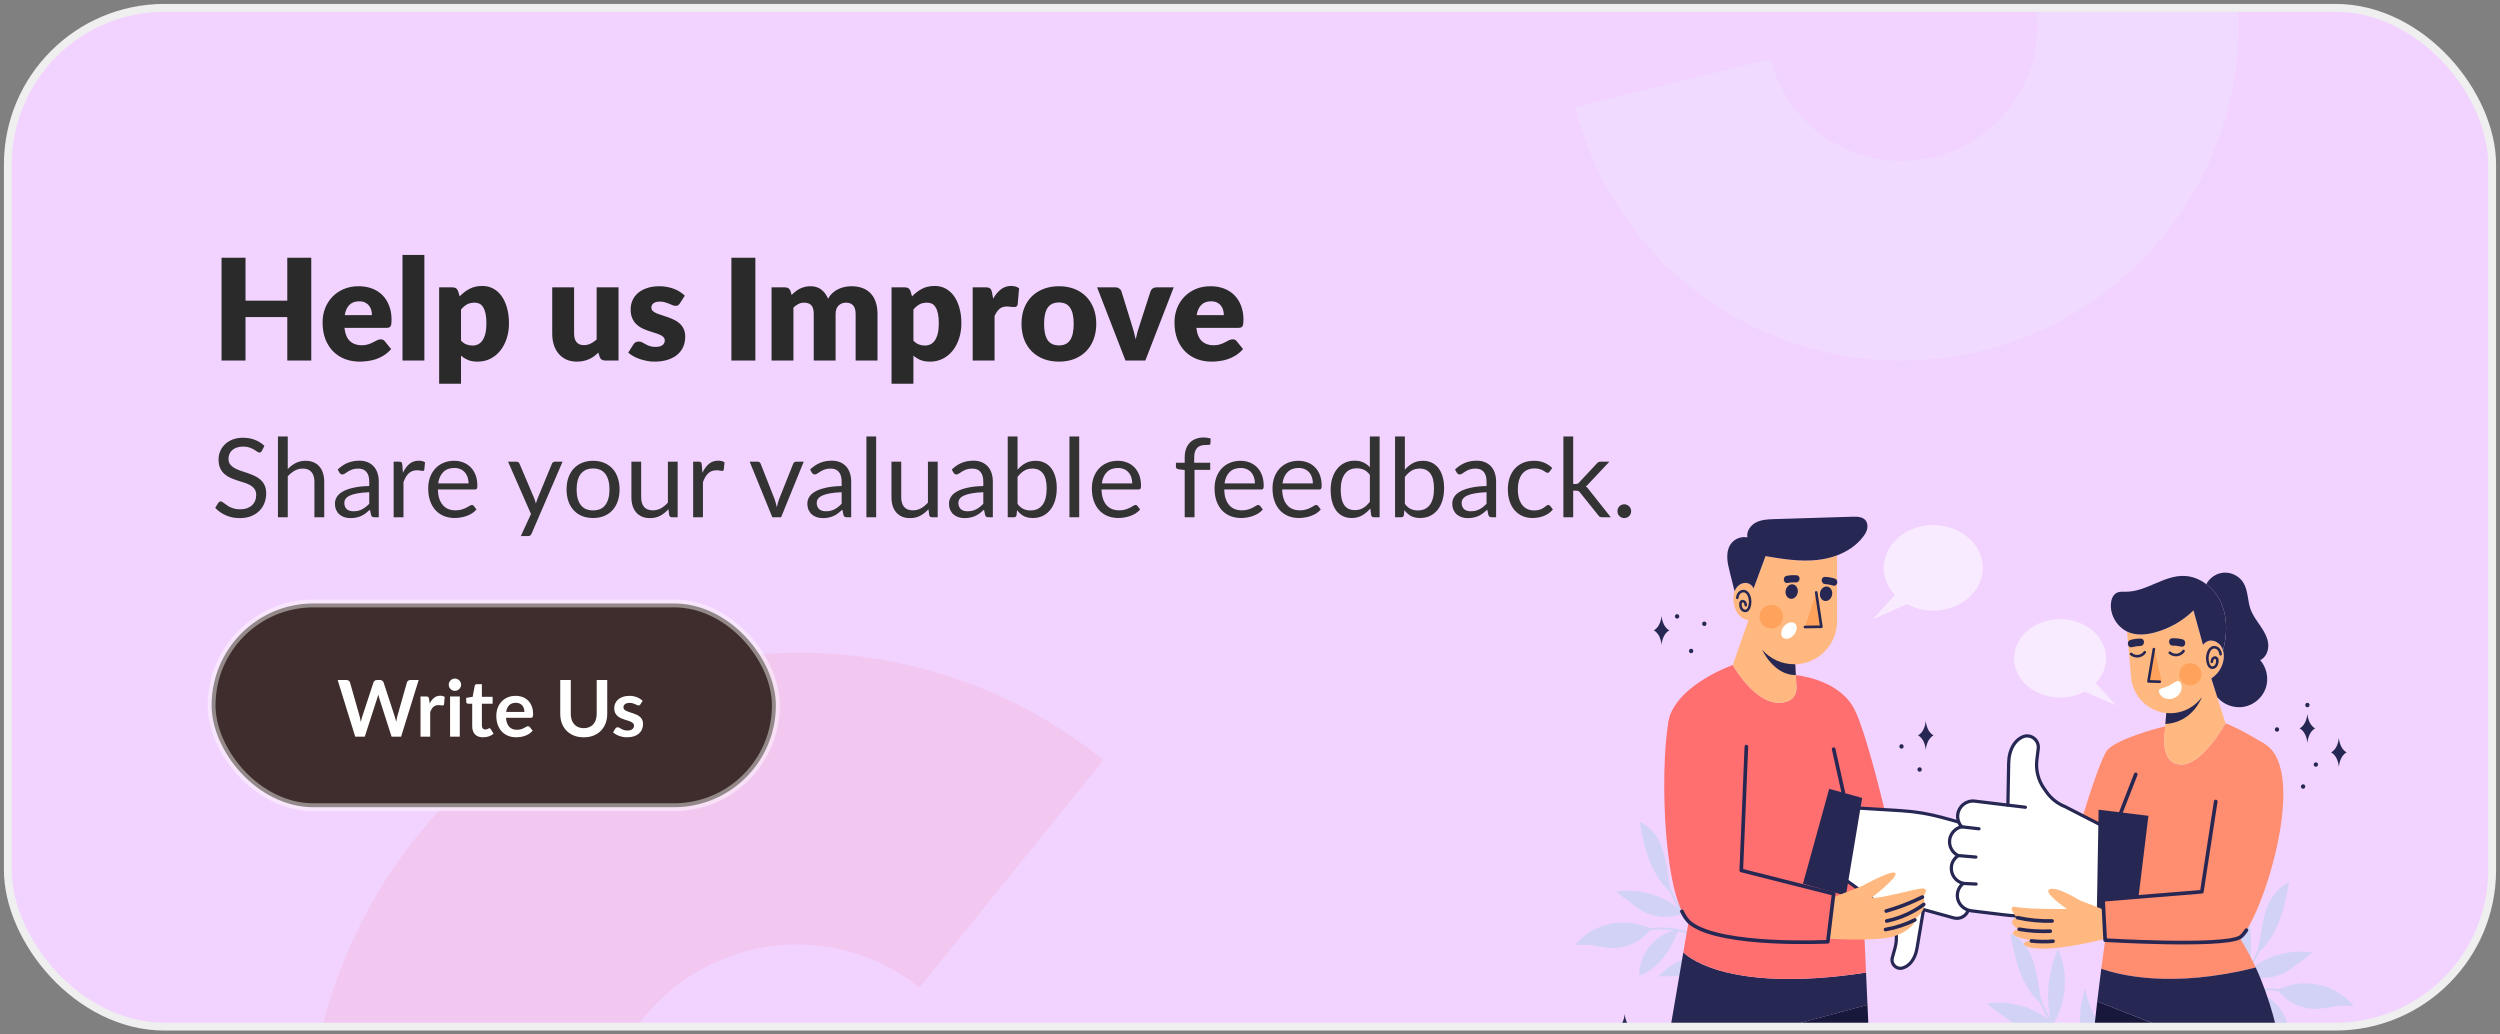 <svg width="319" height="132" viewBox="0 0 319 132" fill="none" xmlns="http://www.w3.org/2000/svg">
<rect x="0" y="0" width="319" height="132" fill="#808080" stroke="none"/>
<g clip-path="url(#clip0_3599_4260)">
<rect x="1" y="1" width="317" height="130" rx="20" fill="#F2D3FF"/>
<path d="M140.812 96.984C131.047 89.087 119.094 84.365 106.536 83.444C93.977 82.522 81.406 85.446 70.486 91.827C59.565 98.208 50.811 107.745 45.382 119.176C39.953 130.608 38.105 143.394 40.083 155.842C42.06 168.291 47.77 179.814 56.457 188.887C65.143 197.96 76.397 204.155 88.728 206.652C101.058 209.148 113.884 207.829 125.508 202.868C137.132 197.907 147.006 189.539 153.821 178.871L122.551 158.971C119.81 163.262 115.838 166.628 111.163 168.623C106.487 170.619 101.328 171.15 96.368 170.145C91.408 169.141 86.882 166.649 83.388 163C79.894 159.35 77.597 154.715 76.801 149.708C76.006 144.701 76.749 139.558 78.933 134.96C81.117 130.362 84.638 126.525 89.031 123.959C93.423 121.392 98.48 120.216 103.531 120.587C108.583 120.957 113.391 122.856 117.319 126.033L140.812 96.984Z" fill="#F2AAC9" fill-opacity="0.26"/>
<path d="M39.717 32.887V46H36.657V40.456H31.329V46H28.269V32.887H31.329V38.368H36.657V32.887H39.717ZM47.461 40.213C47.461 39.991 47.431 39.775 47.371 39.565C47.317 39.355 47.224 39.169 47.092 39.007C46.966 38.839 46.798 38.704 46.588 38.602C46.378 38.5 46.123 38.449 45.823 38.449C45.295 38.449 44.881 38.602 44.581 38.908C44.281 39.208 44.083 39.643 43.987 40.213H47.461ZM43.951 41.833C44.041 42.613 44.278 43.18 44.662 43.534C45.046 43.882 45.541 44.056 46.147 44.056C46.471 44.056 46.75 44.017 46.984 43.939C47.218 43.861 47.425 43.774 47.605 43.678C47.791 43.582 47.959 43.495 48.109 43.417C48.265 43.339 48.427 43.3 48.595 43.3C48.817 43.3 48.985 43.381 49.099 43.543L49.909 44.542C49.621 44.872 49.309 45.142 48.973 45.352C48.643 45.556 48.301 45.718 47.947 45.838C47.599 45.952 47.248 46.03 46.894 46.072C46.546 46.12 46.213 46.144 45.895 46.144C45.241 46.144 44.626 46.039 44.05 45.829C43.48 45.613 42.979 45.295 42.547 44.875C42.121 44.455 41.782 43.933 41.53 43.309C41.284 42.685 41.161 41.959 41.161 41.131C41.161 40.507 41.266 39.916 41.476 39.358C41.692 38.8 41.998 38.311 42.394 37.891C42.796 37.471 43.279 37.138 43.843 36.892C44.413 36.646 45.055 36.523 45.769 36.523C46.387 36.523 46.951 36.619 47.461 36.811C47.977 37.003 48.418 37.282 48.784 37.648C49.156 38.014 49.444 38.464 49.648 38.998C49.858 39.526 49.963 40.126 49.963 40.798C49.963 41.008 49.954 41.179 49.936 41.311C49.918 41.443 49.885 41.548 49.837 41.626C49.789 41.704 49.723 41.758 49.639 41.788C49.561 41.818 49.459 41.833 49.333 41.833H43.951ZM54.149 32.527V46H51.359V32.527H54.149ZM58.825 43.462C59.035 43.69 59.263 43.852 59.509 43.948C59.755 44.044 60.013 44.092 60.283 44.092C60.541 44.092 60.778 44.041 60.994 43.939C61.21 43.837 61.396 43.675 61.552 43.453C61.714 43.225 61.84 42.931 61.93 42.571C62.02 42.211 62.065 41.773 62.065 41.257C62.065 40.765 62.029 40.351 61.957 40.015C61.885 39.679 61.783 39.409 61.651 39.205C61.525 38.995 61.372 38.845 61.192 38.755C61.012 38.665 60.811 38.62 60.589 38.62C60.181 38.62 59.845 38.695 59.581 38.845C59.317 38.995 59.065 39.214 58.825 39.502V43.462ZM58.654 37.819C59.02 37.429 59.434 37.111 59.896 36.865C60.364 36.613 60.919 36.487 61.561 36.487C62.047 36.487 62.497 36.595 62.911 36.811C63.325 37.027 63.682 37.339 63.982 37.747C64.282 38.155 64.516 38.656 64.684 39.25C64.858 39.838 64.945 40.507 64.945 41.257C64.945 41.959 64.846 42.607 64.648 43.201C64.456 43.795 64.183 44.311 63.829 44.749C63.481 45.187 63.061 45.529 62.569 45.775C62.083 46.021 61.543 46.144 60.949 46.144C60.463 46.144 60.055 46.075 59.725 45.937C59.395 45.799 59.095 45.613 58.825 45.379V48.961H56.035V36.667H57.763C58.111 36.667 58.339 36.823 58.447 37.135L58.654 37.819ZM78.924 36.667V46H77.196C76.848 46 76.62 45.844 76.512 45.532L76.35 44.992C76.17 45.166 75.984 45.325 75.792 45.469C75.6 45.607 75.393 45.727 75.171 45.829C74.955 45.925 74.718 46 74.46 46.054C74.208 46.114 73.932 46.144 73.632 46.144C73.122 46.144 72.669 46.057 72.273 45.883C71.883 45.703 71.553 45.454 71.283 45.136C71.013 44.818 70.809 44.443 70.671 44.011C70.533 43.579 70.464 43.105 70.464 42.589V36.667H73.254V42.589C73.254 43.051 73.359 43.408 73.569 43.66C73.779 43.912 74.088 44.038 74.496 44.038C74.802 44.038 75.087 43.975 75.351 43.849C75.621 43.717 75.882 43.54 76.134 43.318V36.667H78.924ZM86.751 38.71C86.679 38.824 86.601 38.905 86.517 38.953C86.439 39.001 86.337 39.025 86.211 39.025C86.079 39.025 85.947 38.998 85.815 38.944C85.683 38.884 85.539 38.821 85.383 38.755C85.233 38.689 85.062 38.629 84.87 38.575C84.678 38.515 84.459 38.485 84.213 38.485C83.859 38.485 83.586 38.554 83.394 38.692C83.208 38.824 83.115 39.01 83.115 39.25C83.115 39.424 83.175 39.568 83.295 39.682C83.421 39.796 83.586 39.898 83.79 39.988C83.994 40.072 84.225 40.153 84.483 40.231C84.741 40.309 85.005 40.396 85.275 40.492C85.545 40.588 85.809 40.702 86.067 40.834C86.325 40.96 86.556 41.119 86.76 41.311C86.964 41.497 87.126 41.725 87.246 41.995C87.372 42.265 87.435 42.589 87.435 42.967C87.435 43.429 87.351 43.855 87.183 44.245C87.015 44.635 86.763 44.971 86.427 45.253C86.097 45.535 85.686 45.754 85.194 45.91C84.708 46.066 84.147 46.144 83.511 46.144C83.193 46.144 82.875 46.114 82.557 46.054C82.239 45.994 81.93 45.913 81.63 45.811C81.336 45.709 81.063 45.589 80.811 45.451C80.559 45.307 80.343 45.154 80.163 44.992L80.811 43.966C80.883 43.846 80.973 43.753 81.081 43.687C81.195 43.615 81.339 43.579 81.513 43.579C81.675 43.579 81.819 43.615 81.945 43.687C82.077 43.759 82.218 43.837 82.368 43.921C82.518 44.005 82.692 44.083 82.89 44.155C83.094 44.227 83.349 44.263 83.655 44.263C83.871 44.263 84.054 44.242 84.204 44.2C84.354 44.152 84.474 44.089 84.564 44.011C84.654 43.933 84.72 43.846 84.762 43.75C84.804 43.654 84.825 43.555 84.825 43.453C84.825 43.267 84.762 43.114 84.636 42.994C84.51 42.874 84.345 42.772 84.141 42.688C83.937 42.598 83.703 42.517 83.439 42.445C83.181 42.367 82.917 42.28 82.647 42.184C82.377 42.088 82.11 41.974 81.846 41.842C81.588 41.704 81.357 41.533 81.153 41.329C80.949 41.119 80.784 40.864 80.658 40.564C80.532 40.264 80.469 39.901 80.469 39.475C80.469 39.079 80.544 38.704 80.694 38.35C80.85 37.99 81.081 37.675 81.387 37.405C81.693 37.135 82.077 36.922 82.539 36.766C83.001 36.604 83.541 36.523 84.159 36.523C84.495 36.523 84.819 36.553 85.131 36.613C85.449 36.673 85.746 36.757 86.022 36.865C86.298 36.973 86.55 37.102 86.778 37.252C87.006 37.396 87.207 37.555 87.381 37.729L86.751 38.71ZM96.386 46H93.326V32.887H96.386V46ZM98.451 46V36.667H100.179C100.527 36.667 100.755 36.823 100.863 37.135L101.016 37.639C101.172 37.477 101.334 37.33 101.502 37.198C101.67 37.06 101.85 36.943 102.042 36.847C102.24 36.745 102.45 36.667 102.672 36.613C102.9 36.553 103.149 36.523 103.419 36.523C103.983 36.523 104.448 36.67 104.814 36.964C105.186 37.252 105.468 37.639 105.66 38.125C105.816 37.837 106.005 37.591 106.227 37.387C106.455 37.183 106.698 37.018 106.956 36.892C107.22 36.766 107.496 36.673 107.784 36.613C108.078 36.553 108.369 36.523 108.657 36.523C109.191 36.523 109.665 36.604 110.079 36.766C110.493 36.922 110.838 37.153 111.114 37.459C111.396 37.759 111.609 38.131 111.753 38.575C111.897 39.013 111.969 39.511 111.969 40.069V46H109.179V40.069C109.179 39.103 108.765 38.62 107.937 38.62C107.559 38.62 107.244 38.746 106.992 38.998C106.746 39.244 106.623 39.601 106.623 40.069V46H103.833V40.069C103.833 39.535 103.728 39.16 103.518 38.944C103.308 38.728 102.999 38.62 102.591 38.62C102.339 38.62 102.099 38.677 101.871 38.791C101.649 38.905 101.439 39.058 101.241 39.25V46H98.451ZM116.551 43.462C116.761 43.69 116.989 43.852 117.235 43.948C117.481 44.044 117.739 44.092 118.009 44.092C118.267 44.092 118.504 44.041 118.72 43.939C118.936 43.837 119.122 43.675 119.278 43.453C119.44 43.225 119.566 42.931 119.656 42.571C119.746 42.211 119.791 41.773 119.791 41.257C119.791 40.765 119.755 40.351 119.683 40.015C119.611 39.679 119.509 39.409 119.377 39.205C119.251 38.995 119.098 38.845 118.918 38.755C118.738 38.665 118.537 38.62 118.315 38.62C117.907 38.62 117.571 38.695 117.307 38.845C117.043 38.995 116.791 39.214 116.551 39.502V43.462ZM116.38 37.819C116.746 37.429 117.16 37.111 117.622 36.865C118.09 36.613 118.645 36.487 119.287 36.487C119.773 36.487 120.223 36.595 120.637 36.811C121.051 37.027 121.408 37.339 121.708 37.747C122.008 38.155 122.242 38.656 122.41 39.25C122.584 39.838 122.671 40.507 122.671 41.257C122.671 41.959 122.572 42.607 122.374 43.201C122.182 43.795 121.909 44.311 121.555 44.749C121.207 45.187 120.787 45.529 120.295 45.775C119.809 46.021 119.269 46.144 118.675 46.144C118.189 46.144 117.781 46.075 117.451 45.937C117.121 45.799 116.821 45.613 116.551 45.379V48.961H113.761V36.667H115.489C115.837 36.667 116.065 36.823 116.173 37.135L116.38 37.819ZM126.725 38.107C127.013 37.603 127.343 37.207 127.715 36.919C128.093 36.631 128.525 36.487 129.011 36.487C129.431 36.487 129.773 36.586 130.037 36.784L129.857 38.836C129.827 38.968 129.776 39.058 129.704 39.106C129.638 39.154 129.545 39.178 129.425 39.178C129.377 39.178 129.314 39.175 129.236 39.169C129.158 39.163 129.077 39.157 128.993 39.151C128.909 39.139 128.822 39.13 128.732 39.124C128.648 39.112 128.57 39.106 128.498 39.106C128.09 39.106 127.763 39.214 127.517 39.43C127.277 39.646 127.073 39.946 126.905 40.33V46H124.115V36.667H125.771C125.909 36.667 126.023 36.679 126.113 36.703C126.209 36.727 126.287 36.766 126.347 36.82C126.413 36.868 126.461 36.934 126.491 37.018C126.527 37.102 126.557 37.204 126.581 37.324L126.725 38.107ZM135.132 36.523C135.84 36.523 136.485 36.634 137.067 36.856C137.649 37.078 138.147 37.396 138.561 37.81C138.981 38.224 139.305 38.728 139.533 39.322C139.767 39.91 139.884 40.573 139.884 41.311C139.884 42.055 139.767 42.727 139.533 43.327C139.305 43.921 138.981 44.428 138.561 44.848C138.147 45.262 137.649 45.583 137.067 45.811C136.485 46.033 135.84 46.144 135.132 46.144C134.418 46.144 133.767 46.033 133.179 45.811C132.597 45.583 132.093 45.262 131.667 44.848C131.247 44.428 130.92 43.921 130.686 43.327C130.458 42.727 130.344 42.055 130.344 41.311C130.344 40.573 130.458 39.91 130.686 39.322C130.92 38.728 131.247 38.224 131.667 37.81C132.093 37.396 132.597 37.078 133.179 36.856C133.767 36.634 134.418 36.523 135.132 36.523ZM135.132 44.074C135.774 44.074 136.245 43.849 136.545 43.399C136.851 42.943 137.004 42.253 137.004 41.329C137.004 40.405 136.851 39.718 136.545 39.268C136.245 38.818 135.774 38.593 135.132 38.593C134.472 38.593 133.989 38.818 133.683 39.268C133.377 39.718 133.224 40.405 133.224 41.329C133.224 42.253 133.377 42.943 133.683 43.399C133.989 43.849 134.472 44.074 135.132 44.074ZM149.765 36.667L146.147 46H143.609L139.991 36.667H142.313C142.511 36.667 142.676 36.715 142.808 36.811C142.946 36.901 143.039 37.015 143.087 37.153L144.383 41.338C144.497 41.68 144.596 42.013 144.68 42.337C144.77 42.661 144.848 42.985 144.914 43.309C145.046 42.661 145.229 42.004 145.463 41.338L146.813 37.153C146.861 37.015 146.951 36.901 147.083 36.811C147.215 36.715 147.371 36.667 147.551 36.667H149.765ZM156.164 40.213C156.164 39.991 156.134 39.775 156.074 39.565C156.02 39.355 155.927 39.169 155.795 39.007C155.669 38.839 155.501 38.704 155.291 38.602C155.081 38.5 154.826 38.449 154.526 38.449C153.998 38.449 153.584 38.602 153.284 38.908C152.984 39.208 152.786 39.643 152.69 40.213H156.164ZM152.654 41.833C152.744 42.613 152.981 43.18 153.365 43.534C153.749 43.882 154.244 44.056 154.85 44.056C155.174 44.056 155.453 44.017 155.687 43.939C155.921 43.861 156.128 43.774 156.308 43.678C156.494 43.582 156.662 43.495 156.812 43.417C156.968 43.339 157.13 43.3 157.298 43.3C157.52 43.3 157.688 43.381 157.802 43.543L158.612 44.542C158.324 44.872 158.012 45.142 157.676 45.352C157.346 45.556 157.004 45.718 156.65 45.838C156.302 45.952 155.951 46.03 155.597 46.072C155.249 46.12 154.916 46.144 154.598 46.144C153.944 46.144 153.329 46.039 152.753 45.829C152.183 45.613 151.682 45.295 151.25 44.875C150.824 44.455 150.485 43.933 150.233 43.309C149.987 42.685 149.864 41.959 149.864 41.131C149.864 40.507 149.969 39.916 150.179 39.358C150.395 38.8 150.701 38.311 151.097 37.891C151.499 37.471 151.982 37.138 152.546 36.892C153.116 36.646 153.758 36.523 154.472 36.523C155.09 36.523 155.654 36.619 156.164 36.811C156.68 37.003 157.121 37.282 157.487 37.648C157.859 38.014 158.147 38.464 158.351 38.998C158.561 39.526 158.666 40.126 158.666 40.798C158.666 41.008 158.657 41.179 158.639 41.311C158.621 41.443 158.588 41.548 158.54 41.626C158.492 41.704 158.426 41.758 158.342 41.788C158.264 41.818 158.162 41.833 158.036 41.833H152.654Z" fill="#2A2A2A"/>
<path d="M33.412 57.537C33.37 57.607 33.323 57.661 33.272 57.698C33.225 57.731 33.167 57.747 33.097 57.747C33.018 57.747 32.924 57.707 32.817 57.628C32.71 57.549 32.574 57.462 32.411 57.369C32.252 57.271 32.059 57.182 31.83 57.103C31.606 57.024 31.333 56.984 31.011 56.984C30.708 56.984 30.439 57.026 30.206 57.11C29.977 57.189 29.784 57.299 29.625 57.439C29.471 57.579 29.354 57.745 29.275 57.936C29.196 58.123 29.156 58.326 29.156 58.545C29.156 58.825 29.224 59.058 29.359 59.245C29.499 59.427 29.681 59.583 29.905 59.714C30.134 59.845 30.39 59.959 30.675 60.057C30.964 60.15 31.258 60.248 31.557 60.351C31.86 60.454 32.154 60.57 32.439 60.701C32.728 60.827 32.985 60.988 33.209 61.184C33.438 61.38 33.62 61.62 33.755 61.905C33.895 62.19 33.965 62.54 33.965 62.955C33.965 63.394 33.89 63.807 33.741 64.194C33.592 64.577 33.372 64.91 33.083 65.195C32.798 65.48 32.446 65.704 32.026 65.867C31.611 66.03 31.137 66.112 30.605 66.112C29.952 66.112 29.359 65.995 28.827 65.762C28.295 65.524 27.84 65.204 27.462 64.803L27.854 64.159C27.891 64.108 27.936 64.066 27.987 64.033C28.043 63.996 28.104 63.977 28.169 63.977C28.23 63.977 28.297 64.003 28.372 64.054C28.451 64.101 28.54 64.161 28.638 64.236C28.736 64.311 28.848 64.392 28.974 64.481C29.1 64.57 29.242 64.651 29.401 64.726C29.564 64.801 29.749 64.864 29.954 64.915C30.159 64.962 30.39 64.985 30.647 64.985C30.969 64.985 31.256 64.941 31.508 64.852C31.76 64.763 31.972 64.64 32.145 64.481C32.322 64.318 32.458 64.124 32.551 63.9C32.644 63.676 32.691 63.426 32.691 63.151C32.691 62.848 32.621 62.6 32.481 62.409C32.346 62.213 32.166 62.05 31.942 61.919C31.718 61.788 31.461 61.679 31.172 61.59C30.883 61.497 30.589 61.403 30.29 61.31C29.991 61.212 29.697 61.1 29.408 60.974C29.119 60.848 28.862 60.685 28.638 60.484C28.414 60.283 28.232 60.034 28.092 59.735C27.957 59.432 27.889 59.058 27.889 58.615C27.889 58.26 27.957 57.917 28.092 57.586C28.232 57.255 28.433 56.961 28.694 56.704C28.96 56.447 29.284 56.242 29.667 56.088C30.054 55.934 30.498 55.857 30.997 55.857C31.557 55.857 32.066 55.946 32.523 56.123C32.985 56.3 33.391 56.557 33.741 56.893L33.412 57.537ZM36.718 59.854C37.022 59.532 37.358 59.275 37.727 59.084C38.095 58.893 38.52 58.797 39.001 58.797C39.388 58.797 39.728 58.862 40.023 58.993C40.321 59.119 40.569 59.301 40.764 59.539C40.965 59.772 41.117 60.055 41.219 60.386C41.322 60.717 41.373 61.084 41.373 61.485V66H40.12V61.485C40.12 60.948 39.997 60.533 39.749 60.239C39.507 59.94 39.136 59.791 38.636 59.791C38.268 59.791 37.922 59.88 37.6 60.057C37.283 60.234 36.989 60.475 36.718 60.778V66H35.465V55.689H36.718V59.854ZM47.115 62.808C46.541 62.827 46.051 62.873 45.645 62.948C45.244 63.018 44.915 63.111 44.658 63.228C44.406 63.345 44.222 63.482 44.105 63.641C43.993 63.8 43.937 63.977 43.937 64.173C43.937 64.36 43.968 64.521 44.028 64.656C44.089 64.791 44.17 64.903 44.273 64.992C44.38 65.076 44.504 65.139 44.644 65.181C44.789 65.218 44.943 65.237 45.106 65.237C45.325 65.237 45.526 65.216 45.708 65.174C45.89 65.127 46.06 65.062 46.219 64.978C46.383 64.894 46.536 64.794 46.681 64.677C46.831 64.56 46.975 64.427 47.115 64.278V62.808ZM43.09 59.91C43.482 59.532 43.904 59.25 44.357 59.063C44.81 58.876 45.312 58.783 45.862 58.783C46.259 58.783 46.611 58.848 46.919 58.979C47.227 59.11 47.486 59.292 47.696 59.525C47.906 59.758 48.065 60.041 48.172 60.372C48.279 60.703 48.333 61.067 48.333 61.464V66H47.78C47.659 66 47.566 65.981 47.5 65.944C47.435 65.902 47.383 65.823 47.346 65.706L47.206 65.034C47.02 65.207 46.837 65.361 46.66 65.496C46.483 65.627 46.296 65.739 46.1 65.832C45.904 65.921 45.694 65.988 45.47 66.035C45.251 66.086 45.006 66.112 44.735 66.112C44.46 66.112 44.201 66.075 43.958 66C43.715 65.921 43.503 65.804 43.321 65.65C43.144 65.496 43.002 65.302 42.894 65.069C42.791 64.831 42.74 64.551 42.74 64.229C42.74 63.949 42.817 63.681 42.971 63.424C43.125 63.163 43.375 62.932 43.72 62.731C44.066 62.53 44.516 62.367 45.071 62.241C45.627 62.11 46.308 62.036 47.115 62.017V61.464C47.115 60.913 46.996 60.498 46.758 60.218C46.52 59.933 46.172 59.791 45.715 59.791C45.407 59.791 45.148 59.831 44.938 59.91C44.733 59.985 44.553 60.071 44.399 60.169C44.25 60.262 44.119 60.349 44.007 60.428C43.9 60.503 43.792 60.54 43.685 60.54C43.601 60.54 43.529 60.519 43.468 60.477C43.407 60.43 43.356 60.374 43.314 60.309L43.09 59.91ZM51.414 60.33C51.638 59.845 51.913 59.467 52.24 59.196C52.567 58.921 52.966 58.783 53.437 58.783C53.587 58.783 53.729 58.799 53.864 58.832C54.004 58.865 54.128 58.916 54.235 58.986L54.144 59.917C54.116 60.034 54.046 60.092 53.934 60.092C53.869 60.092 53.773 60.078 53.647 60.05C53.521 60.022 53.379 60.008 53.22 60.008C52.996 60.008 52.795 60.041 52.618 60.106C52.446 60.171 52.289 60.269 52.149 60.4C52.014 60.526 51.89 60.685 51.778 60.876C51.671 61.063 51.573 61.277 51.484 61.52V66H50.231V58.909H50.945C51.081 58.909 51.174 58.935 51.225 58.986C51.276 59.037 51.312 59.126 51.33 59.252L51.414 60.33ZM59.79 61.681C59.79 61.392 59.748 61.128 59.664 60.89C59.584 60.647 59.465 60.44 59.307 60.267C59.153 60.09 58.964 59.954 58.74 59.861C58.516 59.763 58.261 59.714 57.977 59.714C57.379 59.714 56.906 59.889 56.556 60.239C56.21 60.584 55.996 61.065 55.912 61.681H59.79ZM60.798 65.006C60.644 65.193 60.459 65.356 60.245 65.496C60.03 65.631 59.799 65.743 59.552 65.832C59.309 65.921 59.057 65.986 58.796 66.028C58.534 66.075 58.275 66.098 58.019 66.098C57.529 66.098 57.076 66.016 56.661 65.853C56.25 65.685 55.893 65.442 55.59 65.125C55.291 64.803 55.058 64.406 54.89 63.935C54.722 63.464 54.638 62.922 54.638 62.311C54.638 61.816 54.712 61.354 54.862 60.925C55.016 60.496 55.235 60.125 55.52 59.812C55.804 59.495 56.152 59.247 56.563 59.07C56.973 58.888 57.435 58.797 57.949 58.797C58.373 58.797 58.765 58.869 59.125 59.014C59.489 59.154 59.801 59.359 60.063 59.63C60.329 59.896 60.536 60.227 60.686 60.624C60.835 61.016 60.91 61.464 60.91 61.968C60.91 62.164 60.889 62.295 60.847 62.36C60.805 62.425 60.725 62.458 60.609 62.458H55.87C55.884 62.906 55.944 63.296 56.052 63.627C56.164 63.958 56.318 64.236 56.514 64.46C56.71 64.679 56.943 64.845 57.214 64.957C57.484 65.064 57.788 65.118 58.124 65.118C58.436 65.118 58.705 65.083 58.929 65.013C59.157 64.938 59.353 64.859 59.517 64.775C59.68 64.691 59.815 64.614 59.923 64.544C60.035 64.469 60.13 64.432 60.21 64.432C60.312 64.432 60.392 64.472 60.448 64.551L60.798 65.006ZM71.785 58.909L67.83 68.093C67.788 68.186 67.734 68.261 67.669 68.317C67.608 68.373 67.512 68.401 67.382 68.401H66.458L67.753 65.587L64.827 58.909H65.905C66.012 58.909 66.096 58.937 66.157 58.993C66.222 59.044 66.266 59.103 66.29 59.168L68.187 63.634C68.261 63.83 68.324 64.035 68.376 64.25C68.441 64.031 68.511 63.823 68.586 63.627L70.427 59.168C70.455 59.093 70.501 59.033 70.567 58.986C70.637 58.935 70.714 58.909 70.798 58.909H71.785ZM75.683 58.797C76.201 58.797 76.668 58.883 77.083 59.056C77.498 59.229 77.853 59.474 78.147 59.791C78.441 60.108 78.665 60.493 78.819 60.946C78.978 61.394 79.057 61.896 79.057 62.451C79.057 63.011 78.978 63.515 78.819 63.963C78.665 64.411 78.441 64.794 78.147 65.111C77.853 65.428 77.498 65.673 77.083 65.846C76.668 66.014 76.201 66.098 75.683 66.098C75.16 66.098 74.689 66.014 74.269 65.846C73.854 65.673 73.499 65.428 73.205 65.111C72.911 64.794 72.685 64.411 72.526 63.963C72.372 63.515 72.295 63.011 72.295 62.451C72.295 61.896 72.372 61.394 72.526 60.946C72.685 60.493 72.911 60.108 73.205 59.791C73.499 59.474 73.854 59.229 74.269 59.056C74.689 58.883 75.16 58.797 75.683 58.797ZM75.683 65.125C76.383 65.125 76.906 64.892 77.251 64.425C77.596 63.954 77.769 63.298 77.769 62.458C77.769 61.613 77.596 60.955 77.251 60.484C76.906 60.013 76.383 59.777 75.683 59.777C75.328 59.777 75.018 59.838 74.752 59.959C74.491 60.08 74.271 60.255 74.094 60.484C73.921 60.713 73.791 60.995 73.702 61.331C73.618 61.662 73.576 62.038 73.576 62.458C73.576 63.298 73.749 63.954 74.094 64.425C74.444 64.892 74.974 65.125 75.683 65.125ZM86.468 58.909V66H85.726C85.549 66 85.437 65.914 85.39 65.741L85.292 64.978C84.984 65.319 84.639 65.594 84.256 65.804C83.874 66.009 83.435 66.112 82.94 66.112C82.553 66.112 82.21 66.049 81.911 65.923C81.617 65.792 81.37 65.61 81.169 65.377C80.969 65.144 80.817 64.861 80.714 64.53C80.616 64.199 80.567 63.832 80.567 63.431V58.909H81.813V63.431C81.813 63.968 81.935 64.383 82.177 64.677C82.425 64.971 82.8 65.118 83.304 65.118C83.673 65.118 84.016 65.032 84.333 64.859C84.655 64.682 84.952 64.439 85.222 64.131V58.909H86.468ZM89.627 60.33C89.851 59.845 90.126 59.467 90.453 59.196C90.78 58.921 91.179 58.783 91.65 58.783C91.799 58.783 91.942 58.799 92.077 58.832C92.217 58.865 92.341 58.916 92.448 58.986L92.357 59.917C92.329 60.034 92.259 60.092 92.147 60.092C92.082 60.092 91.986 60.078 91.86 60.05C91.734 60.022 91.592 60.008 91.433 60.008C91.209 60.008 91.008 60.041 90.831 60.106C90.658 60.171 90.502 60.269 90.362 60.4C90.227 60.526 90.103 60.685 89.991 60.876C89.884 61.063 89.786 61.277 89.697 61.52V66H88.444V58.909H89.158C89.293 58.909 89.387 58.935 89.438 58.986C89.489 59.037 89.524 59.126 89.543 59.252L89.627 60.33ZM102.559 58.909L99.668 66H98.548L95.657 58.909H96.672C96.775 58.909 96.859 58.935 96.924 58.986C96.989 59.037 97.034 59.098 97.057 59.168L98.856 63.732C98.912 63.905 98.961 64.073 99.003 64.236C99.045 64.399 99.085 64.563 99.122 64.726C99.159 64.563 99.199 64.399 99.241 64.236C99.283 64.073 99.334 63.905 99.395 63.732L101.215 59.168C101.243 59.093 101.29 59.033 101.355 58.986C101.42 58.935 101.497 58.909 101.586 58.909H102.559ZM107.394 62.808C106.82 62.827 106.33 62.873 105.924 62.948C105.523 63.018 105.194 63.111 104.937 63.228C104.685 63.345 104.501 63.482 104.384 63.641C104.272 63.8 104.216 63.977 104.216 64.173C104.216 64.36 104.247 64.521 104.307 64.656C104.368 64.791 104.45 64.903 104.552 64.992C104.66 65.076 104.783 65.139 104.923 65.181C105.068 65.218 105.222 65.237 105.385 65.237C105.605 65.237 105.805 65.216 105.987 65.174C106.169 65.127 106.34 65.062 106.498 64.978C106.662 64.894 106.816 64.794 106.96 64.677C107.11 64.56 107.254 64.427 107.394 64.278V62.808ZM103.369 59.91C103.761 59.532 104.184 59.25 104.636 59.063C105.089 58.876 105.591 58.783 106.141 58.783C106.538 58.783 106.89 58.848 107.198 58.979C107.506 59.11 107.765 59.292 107.975 59.525C108.185 59.758 108.344 60.041 108.451 60.372C108.559 60.703 108.612 61.067 108.612 61.464V66H108.059C107.938 66 107.845 65.981 107.779 65.944C107.714 65.902 107.663 65.823 107.625 65.706L107.485 65.034C107.299 65.207 107.117 65.361 106.939 65.496C106.762 65.627 106.575 65.739 106.379 65.832C106.183 65.921 105.973 65.988 105.749 66.035C105.53 66.086 105.285 66.112 105.014 66.112C104.739 66.112 104.48 66.075 104.237 66C103.995 65.921 103.782 65.804 103.6 65.65C103.423 65.496 103.281 65.302 103.173 65.069C103.071 64.831 103.019 64.551 103.019 64.229C103.019 63.949 103.096 63.681 103.25 63.424C103.404 63.163 103.654 62.932 103.999 62.731C104.345 62.53 104.795 62.367 105.35 62.241C105.906 62.11 106.587 62.036 107.394 62.017V61.464C107.394 60.913 107.275 60.498 107.037 60.218C106.799 59.933 106.452 59.791 105.994 59.791C105.686 59.791 105.427 59.831 105.217 59.91C105.012 59.985 104.832 60.071 104.678 60.169C104.529 60.262 104.398 60.349 104.286 60.428C104.179 60.503 104.072 60.54 103.964 60.54C103.88 60.54 103.808 60.519 103.747 60.477C103.687 60.43 103.635 60.374 103.593 60.309L103.369 59.91ZM111.798 55.689V66H110.552V55.689H111.798ZM119.65 58.909V66H118.908C118.731 66 118.619 65.914 118.572 65.741L118.474 64.978C118.166 65.319 117.821 65.594 117.438 65.804C117.055 66.009 116.617 66.112 116.122 66.112C115.735 66.112 115.392 66.049 115.093 65.923C114.799 65.792 114.552 65.61 114.351 65.377C114.15 65.144 113.999 64.861 113.896 64.53C113.798 64.199 113.749 63.832 113.749 63.431V58.909H114.995V63.431C114.995 63.968 115.116 64.383 115.359 64.677C115.606 64.971 115.982 65.118 116.486 65.118C116.855 65.118 117.198 65.032 117.515 64.859C117.837 64.682 118.133 64.439 118.404 64.131V58.909H119.65ZM125.469 62.808C124.895 62.827 124.405 62.873 123.999 62.948C123.597 63.018 123.268 63.111 123.012 63.228C122.76 63.345 122.575 63.482 122.459 63.641C122.347 63.8 122.291 63.977 122.291 64.173C122.291 64.36 122.321 64.521 122.382 64.656C122.442 64.791 122.524 64.903 122.627 64.992C122.734 65.076 122.858 65.139 122.998 65.181C123.142 65.218 123.296 65.237 123.46 65.237C123.679 65.237 123.88 65.216 124.062 65.174C124.244 65.127 124.414 65.062 124.573 64.978C124.736 64.894 124.89 64.794 125.035 64.677C125.184 64.56 125.329 64.427 125.469 64.278V62.808ZM121.444 59.91C121.836 59.532 122.258 59.25 122.711 59.063C123.163 58.876 123.665 58.783 124.216 58.783C124.612 58.783 124.965 58.848 125.273 58.979C125.581 59.11 125.84 59.292 126.05 59.525C126.26 59.758 126.418 60.041 126.526 60.372C126.633 60.703 126.687 61.067 126.687 61.464V66H126.134C126.012 66 125.919 65.981 125.854 65.944C125.788 65.902 125.737 65.823 125.7 65.706L125.56 65.034C125.373 65.207 125.191 65.361 125.014 65.496C124.836 65.627 124.65 65.739 124.454 65.832C124.258 65.921 124.048 65.988 123.824 66.035C123.604 66.086 123.359 66.112 123.089 66.112C122.813 66.112 122.554 66.075 122.312 66C122.069 65.921 121.857 65.804 121.675 65.65C121.497 65.496 121.355 65.302 121.248 65.069C121.145 64.831 121.094 64.551 121.094 64.229C121.094 63.949 121.171 63.681 121.325 63.424C121.479 63.163 121.728 62.932 122.074 62.731C122.419 62.53 122.869 62.367 123.425 62.241C123.98 62.11 124.661 62.036 125.469 62.017V61.464C125.469 60.913 125.35 60.498 125.112 60.218C124.874 59.933 124.526 59.791 124.069 59.791C123.761 59.791 123.502 59.831 123.292 59.91C123.086 59.985 122.907 60.071 122.753 60.169C122.603 60.262 122.473 60.349 122.361 60.428C122.253 60.503 122.146 60.54 122.039 60.54C121.955 60.54 121.882 60.519 121.822 60.477C121.761 60.43 121.71 60.374 121.668 60.309L121.444 59.91ZM129.838 64.292C130.066 64.6 130.316 64.817 130.587 64.943C130.862 65.069 131.163 65.132 131.49 65.132C132.157 65.132 132.668 64.896 133.023 64.425C133.377 63.954 133.555 63.251 133.555 62.318C133.555 61.45 133.396 60.813 133.079 60.407C132.766 59.996 132.318 59.791 131.735 59.791C131.329 59.791 130.974 59.884 130.671 60.071C130.372 60.258 130.094 60.521 129.838 60.862V64.292ZM129.838 59.931C130.136 59.586 130.472 59.31 130.846 59.105C131.224 58.9 131.658 58.797 132.148 58.797C132.563 58.797 132.936 58.876 133.268 59.035C133.604 59.194 133.888 59.425 134.122 59.728C134.355 60.027 134.532 60.391 134.654 60.82C134.78 61.249 134.843 61.732 134.843 62.269C134.843 62.843 134.773 63.366 134.633 63.837C134.493 64.308 134.29 64.712 134.024 65.048C133.762 65.379 133.443 65.638 133.065 65.825C132.687 66.007 132.262 66.098 131.791 66.098C131.324 66.098 130.93 66.012 130.608 65.839C130.29 65.662 130.013 65.412 129.775 65.09L129.712 65.734C129.674 65.911 129.567 66 129.39 66H128.585V55.689H129.838V59.931ZM137.707 55.689V66H136.461V55.689H137.707ZM144.473 61.681C144.473 61.392 144.431 61.128 144.347 60.89C144.268 60.647 144.149 60.44 143.99 60.267C143.836 60.09 143.647 59.954 143.423 59.861C143.199 59.763 142.945 59.714 142.66 59.714C142.063 59.714 141.589 59.889 141.239 60.239C140.894 60.584 140.679 61.065 140.595 61.681H144.473ZM145.481 65.006C145.327 65.193 145.143 65.356 144.928 65.496C144.714 65.631 144.483 65.743 144.235 65.832C143.993 65.921 143.741 65.986 143.479 66.028C143.218 66.075 142.959 66.098 142.702 66.098C142.212 66.098 141.76 66.016 141.344 65.853C140.934 65.685 140.577 65.442 140.273 65.125C139.975 64.803 139.741 64.406 139.573 63.935C139.405 63.464 139.321 62.922 139.321 62.311C139.321 61.816 139.396 61.354 139.545 60.925C139.699 60.496 139.919 60.125 140.203 59.812C140.488 59.495 140.836 59.247 141.246 59.07C141.657 58.888 142.119 58.797 142.632 58.797C143.057 58.797 143.449 58.869 143.808 59.014C144.172 59.154 144.485 59.359 144.746 59.63C145.012 59.896 145.22 60.227 145.369 60.624C145.519 61.016 145.593 61.464 145.593 61.968C145.593 62.164 145.572 62.295 145.53 62.36C145.488 62.425 145.409 62.458 145.292 62.458H140.553C140.567 62.906 140.628 63.296 140.735 63.627C140.847 63.958 141.001 64.236 141.197 64.46C141.393 64.679 141.627 64.845 141.897 64.957C142.168 65.064 142.471 65.118 142.807 65.118C143.12 65.118 143.388 65.083 143.612 65.013C143.841 64.938 144.037 64.859 144.2 64.775C144.364 64.691 144.499 64.614 144.606 64.544C144.718 64.469 144.814 64.432 144.893 64.432C144.996 64.432 145.075 64.472 145.131 64.551L145.481 65.006ZM151.168 66V59.973L150.384 59.882C150.286 59.859 150.204 59.824 150.139 59.777C150.078 59.726 150.048 59.653 150.048 59.56V59.049H151.168V58.363C151.168 57.957 151.224 57.598 151.336 57.285C151.452 56.968 151.616 56.702 151.826 56.487C152.04 56.268 152.297 56.102 152.596 55.99C152.894 55.878 153.23 55.822 153.604 55.822C153.921 55.822 154.213 55.869 154.479 55.962L154.451 56.585C154.441 56.697 154.378 56.758 154.262 56.767C154.15 56.776 153.998 56.781 153.807 56.781C153.592 56.781 153.396 56.809 153.219 56.865C153.046 56.921 152.897 57.012 152.771 57.138C152.645 57.264 152.547 57.43 152.477 57.635C152.411 57.84 152.379 58.095 152.379 58.398V59.049H154.423V59.952H152.421V66H151.168ZM160.128 61.681C160.128 61.392 160.086 61.128 160.002 60.89C159.922 60.647 159.803 60.44 159.645 60.267C159.491 60.09 159.302 59.954 159.078 59.861C158.854 59.763 158.599 59.714 158.315 59.714C157.717 59.714 157.244 59.889 156.894 60.239C156.548 60.584 156.334 61.065 156.25 61.681H160.128ZM161.136 65.006C160.982 65.193 160.797 65.356 160.583 65.496C160.368 65.631 160.137 65.743 159.89 65.832C159.647 65.921 159.395 65.986 159.134 66.028C158.872 66.075 158.613 66.098 158.357 66.098C157.867 66.098 157.414 66.016 156.999 65.853C156.588 65.685 156.231 65.442 155.928 65.125C155.629 64.803 155.396 64.406 155.228 63.935C155.06 63.464 154.976 62.922 154.976 62.311C154.976 61.816 155.05 61.354 155.2 60.925C155.354 60.496 155.573 60.125 155.858 59.812C156.142 59.495 156.49 59.247 156.901 59.07C157.311 58.888 157.773 58.797 158.287 58.797C158.711 58.797 159.103 58.869 159.463 59.014C159.827 59.154 160.139 59.359 160.401 59.63C160.667 59.896 160.874 60.227 161.024 60.624C161.173 61.016 161.248 61.464 161.248 61.968C161.248 62.164 161.227 62.295 161.185 62.36C161.143 62.425 161.063 62.458 160.947 62.458H156.208C156.222 62.906 156.282 63.296 156.39 63.627C156.502 63.958 156.656 64.236 156.852 64.46C157.048 64.679 157.281 64.845 157.552 64.957C157.822 65.064 158.126 65.118 158.462 65.118C158.774 65.118 159.043 65.083 159.267 65.013C159.495 64.938 159.691 64.859 159.855 64.775C160.018 64.691 160.153 64.614 160.261 64.544C160.373 64.469 160.468 64.432 160.548 64.432C160.65 64.432 160.73 64.472 160.786 64.551L161.136 65.006ZM167.524 61.681C167.524 61.392 167.482 61.128 167.398 60.89C167.319 60.647 167.2 60.44 167.041 60.267C166.887 60.09 166.698 59.954 166.474 59.861C166.25 59.763 165.996 59.714 165.711 59.714C165.114 59.714 164.64 59.889 164.29 60.239C163.945 60.584 163.73 61.065 163.646 61.681H167.524ZM168.532 65.006C168.378 65.193 168.194 65.356 167.979 65.496C167.764 65.631 167.533 65.743 167.286 65.832C167.043 65.921 166.791 65.986 166.53 66.028C166.269 66.075 166.01 66.098 165.753 66.098C165.263 66.098 164.81 66.016 164.395 65.853C163.984 65.685 163.627 65.442 163.324 65.125C163.025 64.803 162.792 64.406 162.624 63.935C162.456 63.464 162.372 62.922 162.372 62.311C162.372 61.816 162.447 61.354 162.596 60.925C162.75 60.496 162.969 60.125 163.254 59.812C163.539 59.495 163.886 59.247 164.297 59.07C164.708 58.888 165.17 58.797 165.683 58.797C166.108 58.797 166.5 58.869 166.859 59.014C167.223 59.154 167.536 59.359 167.797 59.63C168.063 59.896 168.271 60.227 168.42 60.624C168.569 61.016 168.644 61.464 168.644 61.968C168.644 62.164 168.623 62.295 168.581 62.36C168.539 62.425 168.46 62.458 168.343 62.458H163.604C163.618 62.906 163.679 63.296 163.786 63.627C163.898 63.958 164.052 64.236 164.248 64.46C164.444 64.679 164.677 64.845 164.948 64.957C165.219 65.064 165.522 65.118 165.858 65.118C166.171 65.118 166.439 65.083 166.663 65.013C166.892 64.938 167.088 64.859 167.251 64.775C167.414 64.691 167.55 64.614 167.657 64.544C167.769 64.469 167.865 64.432 167.944 64.432C168.047 64.432 168.126 64.472 168.182 64.551L168.532 65.006ZM174.795 60.596C174.561 60.283 174.309 60.066 174.039 59.945C173.768 59.819 173.465 59.756 173.129 59.756C172.471 59.756 171.964 59.992 171.61 60.463C171.255 60.934 171.078 61.606 171.078 62.479C171.078 62.941 171.117 63.338 171.197 63.669C171.276 63.996 171.393 64.266 171.547 64.481C171.701 64.691 171.89 64.845 172.114 64.943C172.338 65.041 172.592 65.09 172.877 65.09C173.287 65.09 173.644 64.997 173.948 64.81C174.256 64.623 174.538 64.36 174.795 64.019V60.596ZM176.041 55.689V66H175.299C175.121 66 175.009 65.914 174.963 65.741L174.851 64.88C174.547 65.244 174.202 65.538 173.815 65.762C173.427 65.986 172.979 66.098 172.471 66.098C172.065 66.098 171.696 66.021 171.365 65.867C171.033 65.708 170.751 65.477 170.518 65.174C170.284 64.871 170.105 64.493 169.979 64.04C169.853 63.587 169.79 63.067 169.79 62.479C169.79 61.956 169.86 61.471 170 61.023C170.14 60.57 170.34 60.178 170.602 59.847C170.863 59.516 171.183 59.257 171.561 59.07C171.943 58.879 172.373 58.783 172.849 58.783C173.283 58.783 173.654 58.858 173.962 59.007C174.274 59.152 174.552 59.355 174.795 59.616V55.689H176.041ZM179.261 64.292C179.49 64.6 179.74 64.817 180.01 64.943C180.286 65.069 180.587 65.132 180.913 65.132C181.581 65.132 182.092 64.896 182.446 64.425C182.801 63.954 182.978 63.251 182.978 62.318C182.978 61.45 182.82 60.813 182.502 60.407C182.19 59.996 181.742 59.791 181.158 59.791C180.752 59.791 180.398 59.884 180.094 60.071C179.796 60.258 179.518 60.521 179.261 60.862V64.292ZM179.261 59.931C179.56 59.586 179.896 59.31 180.269 59.105C180.647 58.9 181.081 58.797 181.571 58.797C181.987 58.797 182.36 58.876 182.691 59.035C183.027 59.194 183.312 59.425 183.545 59.728C183.779 60.027 183.956 60.391 184.077 60.82C184.203 61.249 184.266 61.732 184.266 62.269C184.266 62.843 184.196 63.366 184.056 63.837C183.916 64.308 183.713 64.712 183.447 65.048C183.186 65.379 182.866 65.638 182.488 65.825C182.11 66.007 181.686 66.098 181.214 66.098C180.748 66.098 180.353 66.012 180.031 65.839C179.714 65.662 179.436 65.412 179.198 65.09L179.135 65.734C179.098 65.911 178.991 66 178.813 66H178.008V55.689H179.261V59.931ZM189.685 62.808C189.111 62.827 188.621 62.873 188.215 62.948C187.814 63.018 187.485 63.111 187.228 63.228C186.976 63.345 186.792 63.482 186.675 63.641C186.563 63.8 186.507 63.977 186.507 64.173C186.507 64.36 186.538 64.521 186.598 64.656C186.659 64.791 186.741 64.903 186.843 64.992C186.951 65.076 187.074 65.139 187.214 65.181C187.359 65.218 187.513 65.237 187.676 65.237C187.896 65.237 188.096 65.216 188.278 65.174C188.46 65.127 188.631 65.062 188.789 64.978C188.953 64.894 189.107 64.794 189.251 64.677C189.401 64.56 189.545 64.427 189.685 64.278V62.808ZM185.66 59.91C186.052 59.532 186.475 59.25 186.927 59.063C187.38 58.876 187.882 58.783 188.432 58.783C188.829 58.783 189.181 58.848 189.489 58.979C189.797 59.11 190.056 59.292 190.266 59.525C190.476 59.758 190.635 60.041 190.742 60.372C190.85 60.703 190.903 61.067 190.903 61.464V66H190.35C190.229 66 190.136 65.981 190.07 65.944C190.005 65.902 189.954 65.823 189.916 65.706L189.776 65.034C189.59 65.207 189.408 65.361 189.23 65.496C189.053 65.627 188.866 65.739 188.67 65.832C188.474 65.921 188.264 65.988 188.04 66.035C187.821 66.086 187.576 66.112 187.305 66.112C187.03 66.112 186.771 66.075 186.528 66C186.286 65.921 186.073 65.804 185.891 65.65C185.714 65.496 185.572 65.302 185.464 65.069C185.362 64.831 185.31 64.551 185.31 64.229C185.31 63.949 185.387 63.681 185.541 63.424C185.695 63.163 185.945 62.932 186.29 62.731C186.636 62.53 187.086 62.367 187.641 62.241C188.197 62.11 188.878 62.036 189.685 62.017V61.464C189.685 60.913 189.566 60.498 189.328 60.218C189.09 59.933 188.743 59.791 188.285 59.791C187.977 59.791 187.718 59.831 187.508 59.91C187.303 59.985 187.123 60.071 186.969 60.169C186.82 60.262 186.689 60.349 186.577 60.428C186.47 60.503 186.363 60.54 186.255 60.54C186.171 60.54 186.099 60.519 186.038 60.477C185.978 60.43 185.926 60.374 185.884 60.309L185.66 59.91ZM197.736 60.169C197.699 60.22 197.662 60.26 197.624 60.288C197.587 60.316 197.536 60.33 197.47 60.33C197.4 60.33 197.323 60.302 197.239 60.246C197.155 60.185 197.05 60.12 196.924 60.05C196.803 59.98 196.651 59.917 196.469 59.861C196.292 59.8 196.073 59.77 195.811 59.77C195.461 59.77 195.153 59.833 194.887 59.959C194.621 60.08 194.397 60.258 194.215 60.491C194.038 60.724 193.903 61.007 193.809 61.338C193.721 61.669 193.676 62.04 193.676 62.451C193.676 62.88 193.725 63.263 193.823 63.599C193.921 63.93 194.059 64.21 194.236 64.439C194.418 64.663 194.635 64.836 194.887 64.957C195.144 65.074 195.431 65.132 195.748 65.132C196.052 65.132 196.301 65.097 196.497 65.027C196.693 64.952 196.854 64.871 196.98 64.782C197.111 64.693 197.218 64.614 197.302 64.544C197.391 64.469 197.477 64.432 197.561 64.432C197.664 64.432 197.743 64.472 197.799 64.551L198.149 65.006C197.995 65.197 197.82 65.361 197.624 65.496C197.428 65.631 197.216 65.746 196.987 65.839C196.763 65.928 196.528 65.993 196.28 66.035C196.033 66.077 195.781 66.098 195.524 66.098C195.081 66.098 194.668 66.016 194.285 65.853C193.907 65.69 193.578 65.454 193.298 65.146C193.018 64.833 192.799 64.451 192.64 63.998C192.482 63.545 192.402 63.03 192.402 62.451C192.402 61.924 192.475 61.436 192.619 60.988C192.769 60.54 192.983 60.155 193.263 59.833C193.548 59.506 193.896 59.252 194.306 59.07C194.722 58.888 195.198 58.797 195.734 58.797C196.234 58.797 196.672 58.879 197.05 59.042C197.433 59.201 197.771 59.427 198.065 59.721L197.736 60.169ZM200.74 55.689V61.758H201.062C201.155 61.758 201.232 61.746 201.293 61.723C201.358 61.695 201.426 61.641 201.496 61.562L203.736 59.161C203.801 59.082 203.869 59.021 203.939 58.979C204.014 58.932 204.112 58.909 204.233 58.909H205.36L202.749 61.688C202.623 61.847 202.488 61.97 202.343 62.059C202.427 62.115 202.502 62.18 202.567 62.255C202.637 62.325 202.702 62.407 202.763 62.5L205.535 66H204.422C204.315 66 204.221 65.984 204.142 65.951C204.067 65.914 204.002 65.848 203.946 65.755L201.615 62.85C201.545 62.752 201.475 62.689 201.405 62.661C201.34 62.628 201.237 62.612 201.097 62.612H200.74V66H199.487V55.689H200.74ZM206.386 65.23C206.386 65.109 206.407 64.994 206.449 64.887C206.496 64.78 206.557 64.686 206.631 64.607C206.711 64.528 206.804 64.465 206.911 64.418C207.019 64.371 207.133 64.348 207.254 64.348C207.376 64.348 207.49 64.371 207.597 64.418C207.705 64.465 207.798 64.528 207.877 64.607C207.957 64.686 208.02 64.78 208.066 64.887C208.113 64.994 208.136 65.109 208.136 65.23C208.136 65.356 208.113 65.473 208.066 65.58C208.02 65.683 207.957 65.774 207.877 65.853C207.798 65.932 207.705 65.993 207.597 66.035C207.49 66.082 207.376 66.105 207.254 66.105C207.133 66.105 207.019 66.082 206.911 66.035C206.804 65.993 206.711 65.932 206.631 65.853C206.557 65.774 206.496 65.683 206.449 65.58C206.407 65.473 206.386 65.356 206.386 65.23Z" fill="#333333"/>
<rect x="27" y="77" width="72" height="26" rx="13" fill="#3F2C2C"/>
<rect x="27" y="77" width="72" height="26" rx="13" stroke="white" stroke-opacity="0.44"/>
<path d="M53.425 86.77L51.18 94H49.965L48.385 89.06C48.342 88.94 48.302 88.793 48.265 88.62C48.245 88.703 48.225 88.782 48.205 88.855C48.185 88.928 48.163 88.997 48.14 89.06L46.545 94H45.325L43.085 86.77H44.21C44.327 86.77 44.423 86.798 44.5 86.855C44.58 86.908 44.633 86.982 44.66 87.075L45.89 91.4C45.917 91.507 45.942 91.623 45.965 91.75C45.992 91.873 46.018 92.003 46.045 92.14C46.072 92 46.1 91.868 46.13 91.745C46.163 91.622 46.198 91.507 46.235 91.4L47.655 87.075C47.682 86.998 47.733 86.928 47.81 86.865C47.89 86.802 47.987 86.77 48.1 86.77H48.495C48.612 86.77 48.707 86.798 48.78 86.855C48.853 86.912 48.908 86.985 48.945 87.075L50.36 91.4C50.43 91.607 50.493 91.845 50.55 92.115C50.593 91.852 50.642 91.613 50.695 91.4L51.925 87.075C51.945 86.992 51.995 86.92 52.075 86.86C52.158 86.8 52.257 86.77 52.37 86.77H53.425ZM54.824 89.76C54.984 89.453 55.174 89.213 55.394 89.04C55.614 88.863 55.874 88.775 56.174 88.775C56.41 88.775 56.6 88.827 56.744 88.93L56.664 89.855C56.647 89.915 56.622 89.958 56.589 89.985C56.559 90.008 56.517 90.02 56.464 90.02C56.414 90.02 56.339 90.012 56.239 89.995C56.142 89.978 56.047 89.97 55.954 89.97C55.817 89.97 55.696 89.99 55.589 90.03C55.482 90.07 55.386 90.128 55.299 90.205C55.215 90.278 55.141 90.368 55.074 90.475C55.011 90.582 54.95 90.703 54.894 90.84V94H53.659V88.87H54.384C54.511 88.87 54.599 88.893 54.649 88.94C54.699 88.983 54.732 89.063 54.749 89.18L54.824 89.76ZM58.669 88.87V94H57.429V88.87H58.669ZM58.839 87.375C58.839 87.482 58.818 87.582 58.774 87.675C58.731 87.768 58.673 87.85 58.599 87.92C58.529 87.99 58.446 88.047 58.349 88.09C58.253 88.13 58.149 88.15 58.039 88.15C57.933 88.15 57.831 88.13 57.734 88.09C57.641 88.047 57.559 87.99 57.489 87.92C57.419 87.85 57.363 87.768 57.319 87.675C57.279 87.582 57.259 87.482 57.259 87.375C57.259 87.265 57.279 87.162 57.319 87.065C57.363 86.968 57.419 86.885 57.489 86.815C57.559 86.745 57.641 86.69 57.734 86.65C57.831 86.607 57.933 86.585 58.039 86.585C58.149 86.585 58.253 86.607 58.349 86.65C58.446 86.69 58.529 86.745 58.599 86.815C58.673 86.885 58.731 86.968 58.774 87.065C58.818 87.162 58.839 87.265 58.839 87.375ZM61.638 94.08C61.192 94.08 60.848 93.955 60.608 93.705C60.372 93.452 60.253 93.103 60.253 92.66V89.795H59.728C59.662 89.795 59.605 89.773 59.558 89.73C59.512 89.687 59.488 89.622 59.488 89.535V89.045L60.313 88.91L60.573 87.51C60.59 87.443 60.622 87.392 60.668 87.355C60.715 87.318 60.775 87.3 60.848 87.3H61.488V88.915H62.858V89.795H61.488V92.575C61.488 92.735 61.527 92.86 61.603 92.95C61.683 93.04 61.792 93.085 61.928 93.085C62.005 93.085 62.068 93.077 62.118 93.06C62.172 93.04 62.217 93.02 62.253 93C62.293 92.98 62.328 92.962 62.358 92.945C62.388 92.925 62.418 92.915 62.448 92.915C62.485 92.915 62.515 92.925 62.538 92.945C62.562 92.962 62.587 92.988 62.613 93.025L62.983 93.625C62.803 93.775 62.597 93.888 62.363 93.965C62.13 94.042 61.888 94.08 61.638 94.08ZM66.915 90.845C66.915 90.685 66.892 90.535 66.845 90.395C66.802 90.252 66.735 90.127 66.645 90.02C66.555 89.913 66.44 89.83 66.3 89.77C66.163 89.707 66.003 89.675 65.82 89.675C65.463 89.675 65.182 89.777 64.975 89.98C64.772 90.183 64.642 90.472 64.585 90.845H66.915ZM64.56 91.59C64.58 91.853 64.627 92.082 64.7 92.275C64.773 92.465 64.87 92.623 64.99 92.75C65.11 92.873 65.252 92.967 65.415 93.03C65.582 93.09 65.765 93.12 65.965 93.12C66.165 93.12 66.337 93.097 66.48 93.05C66.627 93.003 66.753 92.952 66.86 92.895C66.97 92.838 67.065 92.787 67.145 92.74C67.228 92.693 67.308 92.67 67.385 92.67C67.488 92.67 67.565 92.708 67.615 92.785L67.97 93.235C67.833 93.395 67.68 93.53 67.51 93.64C67.34 93.747 67.162 93.833 66.975 93.9C66.792 93.963 66.603 94.008 66.41 94.035C66.22 94.062 66.035 94.075 65.855 94.075C65.498 94.075 65.167 94.017 64.86 93.9C64.553 93.78 64.287 93.605 64.06 93.375C63.833 93.142 63.655 92.855 63.525 92.515C63.395 92.172 63.33 91.775 63.33 91.325C63.33 90.975 63.387 90.647 63.5 90.34C63.613 90.03 63.775 89.762 63.985 89.535C64.198 89.305 64.457 89.123 64.76 88.99C65.067 88.857 65.412 88.79 65.795 88.79C66.118 88.79 66.417 88.842 66.69 88.945C66.963 89.048 67.198 89.2 67.395 89.4C67.592 89.597 67.745 89.84 67.855 90.13C67.968 90.417 68.025 90.745 68.025 91.115C68.025 91.302 68.005 91.428 67.965 91.495C67.925 91.558 67.848 91.59 67.735 91.59H64.56ZM74.488 92.915C74.748 92.915 74.98 92.872 75.183 92.785C75.39 92.698 75.563 92.577 75.703 92.42C75.843 92.263 75.95 92.073 76.023 91.85C76.1 91.627 76.138 91.377 76.138 91.1V86.77H77.483V91.1C77.483 91.53 77.413 91.928 77.273 92.295C77.137 92.658 76.938 92.973 76.678 93.24C76.422 93.503 76.108 93.71 75.738 93.86C75.368 94.007 74.952 94.08 74.488 94.08C74.022 94.08 73.603 94.007 73.233 93.86C72.863 93.71 72.548 93.503 72.288 93.24C72.032 92.973 71.833 92.658 71.693 92.295C71.557 91.928 71.488 91.53 71.488 91.1V86.77H72.833V91.095C72.833 91.372 72.87 91.622 72.943 91.845C73.02 92.068 73.128 92.26 73.268 92.42C73.412 92.577 73.585 92.698 73.788 92.785C73.995 92.872 74.228 92.915 74.488 92.915ZM81.721 89.87C81.687 89.923 81.652 89.962 81.615 89.985C81.579 90.005 81.532 90.015 81.475 90.015C81.415 90.015 81.35 89.998 81.281 89.965C81.214 89.932 81.135 89.895 81.046 89.855C80.956 89.812 80.852 89.773 80.736 89.74C80.622 89.707 80.487 89.69 80.331 89.69C80.087 89.69 79.895 89.742 79.755 89.845C79.619 89.948 79.55 90.083 79.55 90.25C79.55 90.36 79.585 90.453 79.656 90.53C79.729 90.603 79.824 90.668 79.941 90.725C80.061 90.782 80.195 90.833 80.346 90.88C80.496 90.923 80.647 90.972 80.8 91.025C80.957 91.078 81.111 91.14 81.26 91.21C81.41 91.277 81.544 91.363 81.66 91.47C81.781 91.573 81.876 91.698 81.945 91.845C82.019 91.992 82.055 92.168 82.055 92.375C82.055 92.622 82.01 92.85 81.921 93.06C81.834 93.267 81.704 93.447 81.531 93.6C81.357 93.75 81.142 93.868 80.885 93.955C80.632 94.038 80.339 94.08 80.005 94.08C79.829 94.08 79.656 94.063 79.486 94.03C79.319 94 79.157 93.957 79.001 93.9C78.847 93.843 78.704 93.777 78.57 93.7C78.441 93.623 78.326 93.54 78.225 93.45L78.51 92.98C78.547 92.923 78.591 92.88 78.641 92.85C78.691 92.82 78.754 92.805 78.831 92.805C78.907 92.805 78.979 92.827 79.046 92.87C79.115 92.913 79.195 92.96 79.285 93.01C79.376 93.06 79.481 93.107 79.6 93.15C79.724 93.193 79.879 93.215 80.066 93.215C80.212 93.215 80.337 93.198 80.441 93.165C80.547 93.128 80.634 93.082 80.701 93.025C80.77 92.968 80.82 92.903 80.85 92.83C80.884 92.753 80.9 92.675 80.9 92.595C80.9 92.475 80.864 92.377 80.79 92.3C80.721 92.223 80.626 92.157 80.505 92.1C80.389 92.043 80.254 91.993 80.1 91.95C79.951 91.903 79.796 91.853 79.635 91.8C79.479 91.747 79.324 91.685 79.171 91.615C79.02 91.542 78.885 91.45 78.766 91.34C78.649 91.23 78.554 91.095 78.481 90.935C78.41 90.775 78.376 90.582 78.376 90.355C78.376 90.145 78.417 89.945 78.501 89.755C78.584 89.565 78.706 89.4 78.865 89.26C79.029 89.117 79.231 89.003 79.471 88.92C79.714 88.833 79.994 88.79 80.311 88.79C80.664 88.79 80.986 88.848 81.275 88.965C81.566 89.082 81.807 89.235 82.001 89.425L81.721 89.87Z" fill="white"/>
<g clip-path="url(#clip1_3599_4260)">
<path d="M201.081 120.64C201.842 120.475 202.623 120.544 203.386 120.656C204.064 120.758 204.739 120.893 205.424 120.94C206.089 120.986 206.754 120.93 207.398 120.757C208.635 120.423 209.758 119.696 210.553 118.689C211.556 118.557 212.569 118.574 213.559 118.73C213.094 118.859 212.646 119.047 212.225 119.285C211.298 119.808 210.515 120.574 209.978 121.495C209.469 122.367 209.181 123.366 209.148 124.376C209.148 124.418 209.191 124.456 209.232 124.443C209.752 124.279 210.24 124.032 210.686 123.72C211.49 123.157 212.145 122.412 212.683 121.596C213.254 120.731 213.698 119.788 214.126 118.845C214.128 118.842 214.129 118.839 214.128 118.836C215.464 119.122 216.746 119.665 217.889 120.439C218.003 120.541 218.119 120.644 218.236 120.745C218.815 121.241 219.421 121.703 220.05 122.13C219.535 121.999 219.009 121.915 218.478 121.882C217.228 121.803 215.964 121.991 214.794 122.442C213.629 122.894 212.564 123.588 211.687 124.479C211.649 124.519 211.673 124.596 211.733 124.595C212.502 124.58 213.27 124.564 214.04 124.549C214.719 124.535 215.4 124.531 216.078 124.499C216.737 124.468 217.399 124.399 218.033 124.21C219.007 123.919 219.933 123.3 220.36 122.352C220.376 122.356 220.391 122.361 220.408 122.365C221.703 123.202 223.095 123.889 224.55 124.409C224.713 124.467 224.788 124.207 224.626 124.149C223.346 123.693 222.117 123.104 220.958 122.395C220.84 122.323 220.723 122.249 220.608 122.175C220.699 121.449 220.786 120.723 220.821 119.992C220.854 119.306 220.84 118.615 220.74 117.933C220.638 117.25 220.434 116.593 220.183 115.952C219.683 114.672 219.017 113.432 218.835 112.051C218.826 111.98 218.726 111.991 218.705 112.049C218.444 112.806 218.272 113.593 218.188 114.392C218.039 115.815 218.175 117.269 218.573 118.644C218.901 119.781 219.415 120.861 220.091 121.83C219.393 121.351 218.727 120.826 218.096 120.261C218.089 120.253 218.082 120.243 218.072 120.236L218.057 120.227C217.128 119.389 216.28 118.463 215.527 117.463C215.252 117.097 214.992 116.721 214.744 116.338C215.078 115.772 215.358 115.175 215.577 114.555C216.009 113.327 216.214 112.018 216.183 110.718C216.152 109.417 215.884 108.127 215.38 106.928C215.362 106.884 215.282 106.882 215.263 106.927C214.972 107.587 214.731 108.267 214.542 108.963C214.208 110.193 214.04 111.468 214.036 112.742C214.034 113.724 214.133 114.703 214.328 115.663C213.908 114.952 213.533 114.216 213.205 113.458C213.055 112.827 212.946 112.186 212.841 111.546C212.609 110.141 212.382 108.706 211.753 107.413C211.235 106.351 210.42 105.389 209.325 104.898C209.273 104.874 209.213 104.911 209.225 104.972C209.37 105.718 209.517 106.464 209.69 107.204C209.98 108.45 210.351 109.686 210.916 110.837C211.435 111.898 212.121 112.886 213.006 113.673C213.151 114.005 213.304 114.332 213.468 114.656C213.674 115.062 213.893 115.461 214.126 115.851C213.811 115.604 213.483 115.375 213.14 115.168C212.131 114.556 211.015 114.118 209.859 113.876C208.704 113.636 207.512 113.591 206.344 113.756C206.281 113.765 206.285 113.849 206.326 113.879L208.28 115.342C208.774 115.71 209.255 116.093 209.812 116.368C210.304 116.612 210.829 116.786 211.369 116.887C212.446 117.087 213.574 117.003 214.597 116.607C215.304 117.678 216.113 118.682 217.013 119.599C216.718 119.442 216.417 119.297 216.108 119.168C215.421 118.879 214.709 118.668 213.984 118.529C212.832 118.309 211.648 118.279 210.486 118.436C209.829 118.134 209.133 117.922 208.42 117.807C207.07 117.588 205.671 117.712 204.385 118.185C203.086 118.662 201.915 119.472 201.018 120.527C200.976 120.576 201.012 120.656 201.081 120.64Z" fill="#D2D2F7"/>
<path d="M300.207 128.414C299.447 128.248 298.666 128.317 297.903 128.43C297.225 128.531 296.55 128.667 295.864 128.713C295.2 128.76 294.535 128.703 293.89 128.53C292.654 128.197 291.53 127.469 290.735 126.463C289.733 126.33 288.72 126.347 287.73 126.504C288.195 126.633 288.642 126.821 289.063 127.059C289.991 127.582 290.774 128.347 291.31 129.268C291.82 130.141 292.108 131.139 292.14 132.15C292.141 132.192 292.098 132.23 292.057 132.217C291.537 132.053 291.048 131.806 290.603 131.493C289.799 130.93 289.143 130.185 288.606 129.37C288.035 128.504 287.591 127.562 287.163 126.619C287.161 126.615 287.16 126.612 287.161 126.61C285.825 126.896 284.543 127.438 283.4 128.212C283.285 128.314 283.169 128.418 283.052 128.518C282.474 129.015 281.868 129.476 281.238 129.903C281.754 129.772 282.28 129.689 282.81 129.655C284.06 129.576 285.324 129.765 286.494 130.216C287.66 130.667 288.724 131.362 289.601 132.252C289.64 132.292 289.615 132.369 289.556 132.369C288.787 132.353 288.018 132.337 287.248 132.323C286.57 132.308 285.889 132.305 285.211 132.273C284.552 132.241 283.889 132.172 283.256 131.983C282.282 131.692 281.355 131.074 280.929 130.125C280.912 130.13 280.897 130.134 280.881 130.138C279.586 130.976 278.194 131.663 276.739 132.182C276.575 132.24 276.501 131.981 276.663 131.922C277.942 131.466 279.172 130.877 280.33 130.169C280.449 130.096 280.566 130.023 280.68 129.948C280.589 129.223 280.502 128.497 280.467 127.766C280.434 127.08 280.449 126.389 280.549 125.707C280.651 125.023 280.854 124.367 281.105 123.725C281.606 122.445 282.272 121.205 282.454 119.825C282.463 119.753 282.563 119.765 282.584 119.822C282.845 120.579 283.017 121.366 283.101 122.165C283.249 123.589 283.113 125.043 282.716 126.418C282.388 127.554 281.874 128.635 281.198 129.604C281.896 129.124 282.562 128.6 283.193 128.034C283.2 128.026 283.207 128.017 283.217 128.009L283.231 128C284.161 127.163 285.009 126.236 285.761 125.236C286.036 124.87 286.296 124.495 286.545 124.111C286.211 123.545 285.931 122.948 285.712 122.329C285.279 121.101 285.074 119.792 285.105 118.491C285.137 117.191 285.404 115.9 285.908 114.702C285.926 114.658 286.006 114.655 286.026 114.7C286.317 115.36 286.558 116.041 286.747 116.736C287.08 117.966 287.249 119.241 287.252 120.515C287.255 121.497 287.156 122.476 286.96 123.437C287.381 122.726 287.756 121.989 288.083 121.231C288.233 120.601 288.342 119.96 288.447 119.319C288.68 117.914 288.907 116.48 289.536 115.186C290.053 114.125 290.869 113.162 291.963 112.672C292.015 112.647 292.076 112.684 292.063 112.745C291.918 113.491 291.772 114.237 291.599 114.978C291.309 116.224 290.937 117.459 290.373 118.611C289.853 119.671 289.168 120.659 288.283 121.447C288.138 121.778 287.984 122.106 287.82 122.43C287.615 122.835 287.396 123.235 287.163 123.625C287.477 123.377 287.806 123.149 288.148 122.941C289.157 122.329 290.274 121.892 291.429 121.65C292.585 121.41 293.776 121.365 294.945 121.53C295.008 121.539 295.004 121.622 294.963 121.653L293.008 123.115C292.514 123.484 292.034 123.867 291.477 124.142C290.985 124.385 290.46 124.56 289.92 124.661C288.843 124.861 287.714 124.777 286.691 124.38C285.985 125.452 285.175 126.456 284.275 127.372C284.57 127.216 284.871 127.07 285.18 126.941C285.867 126.653 286.579 126.441 287.304 126.303C288.457 126.083 289.64 126.053 290.803 126.209C291.459 125.908 292.155 125.695 292.869 125.58C294.219 125.362 295.617 125.485 296.903 125.958C298.202 126.436 299.373 127.246 300.271 128.3C300.312 128.35 300.276 128.429 300.207 128.414Z" fill="#D2D2F7"/>
<path d="M248.378 134.914C249.138 134.748 249.92 134.817 250.682 134.93C251.36 135.031 252.036 135.167 252.721 135.213C253.385 135.26 254.05 135.203 254.695 135.03C255.932 134.697 257.055 133.969 257.85 132.963C258.853 132.83 259.866 132.847 260.855 133.004C260.391 133.133 259.943 133.321 259.522 133.559C258.594 134.082 257.812 134.847 257.275 135.768C256.766 136.641 256.478 137.639 256.445 138.65C256.445 138.692 256.487 138.73 256.529 138.717C257.049 138.553 257.537 138.306 257.983 137.993C258.787 137.43 259.442 136.686 259.98 135.87C260.551 135.004 260.994 134.062 261.423 133.119C261.425 133.115 261.425 133.112 261.425 133.11C262.761 133.396 264.043 133.939 265.186 134.712C265.3 134.815 265.416 134.918 265.533 135.018C266.112 135.515 266.718 135.977 267.347 136.403C266.832 136.273 266.306 136.189 265.775 136.155C264.525 136.076 263.261 136.265 262.091 136.716C260.926 137.167 259.861 137.862 258.984 138.752C258.945 138.792 258.97 138.87 259.03 138.869C259.799 138.853 260.567 138.837 261.337 138.823C262.016 138.809 262.697 138.805 263.375 138.773C264.034 138.741 264.696 138.673 265.329 138.483C266.304 138.192 267.23 137.574 267.657 136.625C267.673 136.63 267.688 136.634 267.705 136.639C269 137.476 270.391 138.163 271.847 138.682C272.01 138.74 272.085 138.481 271.923 138.422C270.643 137.967 269.414 137.377 268.255 136.669C268.137 136.597 268.02 136.523 267.905 136.448C267.996 135.723 268.083 134.997 268.118 134.266C268.151 133.58 268.137 132.889 268.037 132.207C267.935 131.524 267.731 130.867 267.48 130.225C266.98 128.945 266.314 127.705 266.132 126.325C266.123 126.254 266.022 126.265 266.002 126.323C265.741 127.079 265.569 127.867 265.485 128.666C265.336 130.089 265.472 131.543 265.87 132.918C266.198 134.054 266.712 135.135 267.388 136.104C266.69 135.624 266.024 135.1 265.393 134.534C265.385 134.526 265.379 134.517 265.369 134.51L265.354 134.501C264.425 133.663 263.577 132.736 262.824 131.736C262.549 131.37 262.289 130.995 262.041 130.611C262.374 130.045 262.655 129.448 262.874 128.829C263.306 127.601 263.511 126.292 263.48 124.991C263.449 123.69 263.181 122.4 262.677 121.202C262.659 121.158 262.579 121.155 262.56 121.2C262.269 121.86 262.027 122.541 261.839 123.236C261.505 124.466 261.336 125.741 261.333 127.015C261.331 127.997 261.43 128.976 261.625 129.937C261.205 129.226 260.83 128.489 260.502 127.731C260.352 127.101 260.243 126.46 260.138 125.819C259.906 124.414 259.679 122.98 259.049 121.686C258.532 120.625 257.717 119.662 256.622 119.172C256.57 119.147 256.51 119.184 256.522 119.245C256.667 119.991 256.814 120.737 256.987 121.478C257.277 122.724 257.648 123.959 258.213 125.111C258.732 126.171 259.418 127.159 260.302 127.947C260.447 128.278 260.601 128.606 260.765 128.93C260.971 129.335 261.189 129.735 261.423 130.125C261.108 129.877 260.78 129.649 260.437 129.441C259.428 128.829 258.311 128.392 257.156 128.15C256.001 127.91 254.809 127.865 253.641 128.03C253.578 128.039 253.582 128.122 253.623 128.153L255.577 129.615C256.071 129.984 256.552 130.367 257.108 130.642C257.601 130.885 258.126 131.06 258.665 131.161C259.742 131.361 260.871 131.277 261.894 130.88C262.601 131.952 263.41 132.956 264.31 133.872C264.015 133.716 263.714 133.57 263.405 133.441C262.718 133.153 262.006 132.941 261.281 132.803C260.128 132.583 258.945 132.553 257.783 132.709C257.126 132.408 256.43 132.195 255.717 132.08C254.366 131.862 252.968 131.985 251.682 132.458C250.383 132.936 249.212 133.746 248.315 134.8C248.273 134.849 248.309 134.929 248.378 134.914Z" fill="#D2D2F7"/>
<path d="M270 90L265.982 88.242C265.079 88.725 264.011 89.006 262.865 89.006C259.626 89.006 257 86.766 257 84.003C257 81.239 259.626 79 262.865 79C266.105 79 268.731 81.239 268.731 84.003C268.731 85.206 268.233 86.309 267.404 87.172L270 90Z" fill="white" fill-opacity="0.55"/>
<path d="M239 79L243.327 77.082C244.299 77.61 245.449 77.916 246.683 77.916C250.172 77.916 253 75.472 253 72.457C253 69.443 250.172 67 246.683 67C243.195 67 240.367 69.443 240.367 72.457C240.367 73.77 240.903 74.974 241.796 75.915L239 79Z" fill="white" fill-opacity="0.55"/>
<path d="M238.291 128.217L228.876 130.759L225.445 140.004H211.629L214.795 121.516C214.795 121.516 219.638 126.927 238.107 124.104L238.291 128.217Z" fill="#272754"/>
<path d="M238.823 139.998H225.445L228.877 130.753L238.292 128.211L238.823 139.998Z" fill="#18183D"/>
<path d="M237.61 113.049L238.107 124.103C219.638 126.926 214.795 121.514 214.795 121.514L215.469 117.579L216.816 109.716C216.816 109.716 211.711 95.546 213.096 91.319C213.101 91.303 213.106 91.285 213.113 91.267C213.119 91.251 213.124 91.236 213.13 91.22C214.63 87.124 221.101 84.852 221.101 84.852C221.101 84.852 223.853 89.825 227.135 89.674C229.495 89.567 229.225 87.619 229.225 87.619L229.15 86.147C229.15 86.147 234.16 86.555 236.361 90.029C238.561 93.503 242.701 113.049 242.701 113.049H237.61V113.049Z" fill="#FF6F6F"/>
<path d="M233.975 95.594L235.215 101.161" stroke="#272754" stroke-width="0.467" stroke-miterlimit="10" stroke-linecap="round" stroke-linejoin="round"/>
<path d="M236.143 103.051L238.002 103.163L242.627 103.447C244.398 103.557 246.151 103.849 247.859 104.321L251.4 105.299V105.3C252.091 105.491 252.586 106.107 252.587 106.793L252.58 106.932C252.53 107.461 252.225 107.888 251.81 108.123L251.809 108.124L251.795 108.131L251.423 108.347L251.824 108.5C252.55 108.778 252.965 109.576 252.754 110.339C252.642 110.743 252.375 111.065 252.033 111.261C251.996 111.282 251.96 111.301 251.92 111.319L251.595 111.473L251.892 111.675C252.418 112.033 252.686 112.7 252.508 113.347C252.396 113.751 252.129 114.075 251.788 114.269C251.584 114.384 251.355 114.453 251.122 114.465L250.76 114.484L250.963 114.785C251.207 115.145 251.299 115.604 251.175 116.054C251.063 116.46 250.797 116.782 250.455 116.979C250.111 117.172 249.698 117.235 249.291 117.123L245.66 116.12L245.441 116.06L245.403 116.283L244.616 120.965C244.556 121.318 244.468 121.661 244.33 121.981C243.92 122.933 243.33 123.35 242.77 123.516C241.987 123.748 241.241 123.002 241.462 122.2L241.806 120.955C242.125 119.799 242.006 118.567 241.469 117.493V117.492L241.242 117.044C240.825 116.207 240.169 115.512 239.364 115.04L237.896 113.987L236.962 113.319L233.908 111.136L236.143 103.051Z" fill="white" stroke="#272754" stroke-width="0.41"/>
<path d="M235.529 114.287L230.057 112.776L233.405 100.656L237.611 101.818L235.529 114.287Z" fill="#272754"/>
<path d="M234.408 70.867V79.295C234.408 82.256 232.023 84.687 229.08 84.764L229.15 86.152L229.225 87.624C229.225 87.624 229.495 89.573 227.136 89.68C223.853 89.83 221.102 84.857 221.102 84.857L223.109 79.121C222.579 79.079 222.094 78.762 221.774 78.338C221.454 77.916 221.284 77.392 221.213 76.866C221.148 76.393 221.162 75.898 221.331 75.456C221.354 75.39 221.383 75.327 221.413 75.265C221.658 74.776 222.15 74.39 222.695 74.381C223.154 74.372 223.611 74.681 223.753 75.104C224.261 73.722 224.771 72.343 225.281 70.964C227.454 71.332 229.658 71.687 231.85 71.458C232.715 71.368 233.587 71.175 234.408 70.867Z" fill="#FFB980"/>
<path d="M231.749 75.594L230.312 80.005L232.404 79.976L231.749 75.594Z" fill="#FFA25C"/>
<path d="M238.256 67.474C238.172 67.852 237.963 68.19 237.728 68.497C236.889 69.599 235.71 70.376 234.408 70.864C233.587 71.172 232.716 71.365 231.85 71.455C229.658 71.684 227.454 71.329 225.281 70.961C224.771 72.34 224.261 73.719 223.753 75.1C223.612 74.678 223.154 74.369 222.696 74.378C222.15 74.387 221.658 74.773 221.413 75.261C221.383 75.324 221.354 75.387 221.331 75.453C221.125 74.626 220.919 73.8 220.714 72.973C220.56 72.353 220.404 71.725 220.397 71.084C220.388 70.444 220.544 69.782 220.948 69.287C221.424 68.705 222.236 68.424 222.971 68.573C222.815 67.798 223.374 67.015 224.082 66.657C224.796 66.295 225.626 66.263 226.426 66.238C227.912 66.194 229.401 66.147 230.887 66.102C232.721 66.045 234.553 65.99 236.386 65.934C236.973 65.916 237.644 65.932 238.027 66.378C238.279 66.671 238.338 67.095 238.256 67.474Z" fill="#272754"/>
<path d="M229.079 84.756L229.149 86.144C226.302 86.155 224.857 82.922 224.857 82.922C225.358 83.484 225.975 83.943 226.668 84.262C227.36 84.58 228.128 84.757 228.936 84.757C228.984 84.757 229.031 84.757 229.079 84.756Z" fill="#272754"/>
<path d="M231.749 75.594L232.404 79.976L230.312 80.005" stroke="#272754" stroke-width="0.341" stroke-miterlimit="10" stroke-linecap="round" stroke-linejoin="round"/>
<path d="M221.68 76.289C221.699 76.052 221.785 75.816 221.951 75.646C222.116 75.476 222.368 75.383 222.599 75.437C222.894 75.507 223.091 75.79 223.196 76.075C223.361 76.523 223.363 77.029 223.203 77.479C223.135 77.669 223.022 77.864 222.832 77.932C222.632 78.004 222.4 77.905 222.267 77.739C222.135 77.573 222.088 77.353 222.079 77.141C222.073 76.996 222.094 76.829 222.213 76.745C222.335 76.66 222.515 76.706 222.616 76.815C222.717 76.925 222.752 77.08 222.762 77.228" stroke="#272754" stroke-width="0.327" stroke-miterlimit="10" stroke-linecap="round" stroke-linejoin="round"/>
<path d="M229.388 75.632C229.485 75.126 229.221 74.65 228.796 74.568C228.372 74.486 227.949 74.829 227.851 75.335C227.753 75.84 228.018 76.317 228.442 76.398C228.867 76.481 229.29 76.137 229.388 75.632Z" fill="#272754"/>
<path d="M233.774 75.913C233.872 75.407 233.607 74.931 233.183 74.849C232.758 74.767 232.335 75.11 232.238 75.616C232.14 76.121 232.405 76.598 232.829 76.68C233.253 76.762 233.677 76.418 233.774 75.913Z" fill="#272754"/>
<path d="M229.235 73.405C228.817 73.373 228.399 73.393 227.987 73.475C227.409 73.59 227.538 74.501 228.121 74.385C228.454 74.318 228.783 74.292 229.122 74.318C229.71 74.363 229.827 73.45 229.235 73.405Z" fill="#272754"/>
<path d="M232.893 73.61C233.311 73.63 233.724 73.7 234.122 73.832C234.682 74.018 234.442 74.906 233.878 74.719C233.555 74.612 233.232 74.546 232.893 74.53C232.303 74.502 232.3 73.582 232.893 73.61Z" fill="#272754"/>
<path d="M228.916 80.995C229.332 80.494 229.381 79.848 229.024 79.551C228.668 79.255 228.041 79.421 227.625 79.921C227.209 80.422 227.16 81.068 227.517 81.365C227.873 81.661 228.499 81.495 228.916 80.995Z" fill="white"/>
<path d="M226.01 80.197C226.843 80.197 227.519 79.521 227.519 78.688C227.519 77.855 226.843 77.18 226.01 77.18C225.177 77.18 224.502 77.855 224.502 78.688C224.502 79.521 225.177 80.197 226.01 80.197Z" fill="#FFA25C"/>
<path d="M233.975 114.042L233.229 120.159C233.229 120.159 219.802 120.83 215.773 117.846C212.317 115.286 211.741 98.73 212.897 92.066C213.429 89.006 216.861 87.388 219.526 88.984C219.542 88.994 219.558 89.003 219.574 89.013C221.725 90.326 222.939 92.749 222.837 95.264L222.188 111.059L233.975 114.042Z" fill="#FF6F6F"/>
<path d="M233.918 114.5L233.275 119.772C233.275 119.772 239.22 120.152 241.408 119.543C243.596 118.933 244.541 117.665 244.342 117.305C244.342 117.305 245.809 116.061 245.486 115.365C245.486 115.365 245.747 114.755 245.287 114.5C245.287 114.5 246.175 113.531 245.486 113.376C244.796 113.22 240.121 114.719 238.809 114.557C238.809 114.557 242.137 112.019 241.863 111.428C241.59 110.838 237.609 113.053 237.609 113.053L233.918 114.5Z" fill="#FFB980"/>
<path d="M222.837 95.273L222.188 111.068L233.975 114.052L233.229 120.168C233.229 120.168 219.801 120.839 215.773 117.855C215.341 117.535 214.954 116.996 214.609 116.286" stroke="#272754" stroke-width="0.467" stroke-miterlimit="10" stroke-linecap="round" stroke-linejoin="round"/>
<path d="M245.303 114.461C243.821 115.196 242.272 115.795 240.682 116.247" stroke="#272754" stroke-width="0.467" stroke-miterlimit="10" stroke-linecap="round" stroke-linejoin="round"/>
<path d="M245.468 115.406C244.073 116.441 242.45 117.166 240.748 117.516" stroke="#272754" stroke-width="0.467" stroke-miterlimit="10" stroke-linecap="round" stroke-linejoin="round"/>
<path d="M244.332 117.383C243.155 117.971 241.892 118.385 240.596 118.608" stroke="#272754" stroke-width="0.467" stroke-miterlimit="10" stroke-linecap="round" stroke-linejoin="round"/>
<path d="M285.763 119.642C286.552 120.878 287.239 122.162 287.834 123.456C277.118 126.161 270.372 124.407 268.124 123.609C268.896 117.715 269.676 112.929 269.676 112.929L263.281 112.463C263.281 112.463 267.549 97.309 268.89 95.717C270.087 94.3 275.455 92.836 276.278 92.693L276.188 93.811C276.188 93.811 275.657 97.582 278.387 97.559C281.115 97.534 283.968 92.281 283.968 92.281C286.167 93.149 288.997 94.95 288.997 94.95L285.763 119.642Z" fill="#FF8D6F"/>
<path d="M291.756 140.004H278.863L276.276 131.192L267.604 127.779C267.77 126.36 267.945 124.954 268.122 123.607C270.371 124.405 277.117 126.158 287.833 123.453C291.55 131.527 291.756 140.004 291.756 140.004Z" fill="#272754"/>
<path d="M278.864 140.007H266.617C266.673 136.651 267.093 132.15 267.605 127.781L276.277 131.195L278.864 140.007Z" fill="#18183D"/>
<path d="M272.521 98.812L270.592 103.761" stroke="#272754" stroke-width="0.467" stroke-miterlimit="10" stroke-linecap="round" stroke-linejoin="round"/>
<path d="M270.365 106.441L269.176 116.176L266.896 116.377L261.692 116.829C259.682 117.002 257.661 116.969 255.661 116.724L251.55 116.222C250.594 116.105 249.81 115.341 249.759 114.38C249.722 113.702 250.029 113.105 250.508 112.729C250.511 112.728 250.518 112.723 250.521 112.719C249.55 112.505 248.877 111.576 249 110.569C249.064 110.035 249.343 109.578 249.737 109.267C249.779 109.233 249.822 109.203 249.869 109.173C249.135 108.819 248.67 108.026 248.774 107.173C248.838 106.64 249.117 106.18 249.511 105.871C249.746 105.687 250.022 105.556 250.317 105.497C249.941 105.088 249.737 104.524 249.81 103.932C249.876 103.394 250.154 102.937 250.547 102.626C250.945 102.318 251.456 102.159 251.992 102.225L256.208 102.739L256.307 97.385C256.316 96.97 256.358 96.554 256.464 96.151C256.781 94.959 257.414 94.338 258.076 94.029C258.447 93.857 258.833 93.864 259.169 93.996C259.744 94.222 260.166 94.82 260.081 95.517L259.904 96.962C259.747 98.249 260.071 99.545 260.815 100.608L261.142 101.07C261.724 101.901 262.54 102.542 263.483 102.918L265.301 103.849L266.452 104.439L270.365 106.441Z" fill="white" stroke="#272754" stroke-width="0.414" stroke-miterlimit="10" stroke-linecap="round" stroke-linejoin="round"/>
<path d="M267.783 103.32L274.138 104.096L272.419 118.171L267.535 117.575L267.783 103.32Z" fill="#272754"/>
<path d="M256.207 102.734L258.438 103.005" stroke="#272754" stroke-width="0.414" stroke-miterlimit="10" stroke-linecap="round" stroke-linejoin="round"/>
<path d="M250.316 105.5L252.519 105.755" stroke="#272754" stroke-width="0.414" stroke-miterlimit="10" stroke-linecap="round" stroke-linejoin="round"/>
<path d="M249.867 109.172L252.12 109.361" stroke="#272754" stroke-width="0.414" stroke-miterlimit="10" stroke-linecap="round" stroke-linejoin="round"/>
<path d="M250.508 112.727L252.145 112.804" stroke="#272754" stroke-width="0.414" stroke-miterlimit="10" stroke-linecap="round" stroke-linejoin="round"/>
<path d="M268.35 114.816L268.619 119.964C268.619 119.964 283.332 120.848 285.763 119.639C288.193 118.429 294.881 98.524 288.997 94.948C282.859 91.217 280.957 113.788 280.957 113.788L268.35 114.816Z" fill="#FF8D6F"/>
<path d="M268.416 116.068L265.334 114.862C265.334 114.862 262.507 113.072 261.537 113.462C260.568 113.851 263.759 115.99 263.759 115.99C263.759 115.99 258.761 116.04 257.327 115.741C255.893 115.443 257.327 117.051 257.327 117.051C257.327 117.051 256.425 117.357 256.842 117.962C257.26 118.568 257.675 118.526 257.675 118.526C257.675 118.526 256.806 118.659 256.842 119.073C256.879 119.488 258.139 119.827 259.349 120.018C259.349 120.018 258.189 120.084 258.239 120.465C258.288 120.847 260.352 121.841 268.632 119.802L268.416 116.068Z" fill="#FFB980"/>
<path d="M257.434 117.094C258.878 117.415 260.363 117.557 261.843 117.515" stroke="#272754" stroke-width="0.467" stroke-miterlimit="10" stroke-linecap="round" stroke-linejoin="round"/>
<path d="M257.652 118.57C258.957 118.794 260.286 118.878 261.608 118.819" stroke="#272754" stroke-width="0.467" stroke-miterlimit="10" stroke-linecap="round" stroke-linejoin="round"/>
<path d="M259.207 120.062C260.123 120.167 261.049 120.18 261.967 120.1" stroke="#272754" stroke-width="0.467" stroke-miterlimit="10" stroke-linecap="round" stroke-linejoin="round"/>
<path d="M282.726 102.273L280.957 113.785L268.35 114.813L268.619 119.962C268.619 119.962 283.332 120.846 285.763 119.636C286.01 119.513 286.311 119.182 286.646 118.684" stroke="#272754" stroke-width="0.467" stroke-miterlimit="10" stroke-linecap="round" stroke-linejoin="round"/>
<path d="M283.968 92.275C283.968 92.275 281.114 97.528 278.386 97.553C275.656 97.576 276.187 93.805 276.187 93.805L276.277 92.687L276.413 90.982C274.075 90.744 272.144 88.866 271.93 86.444L271.418 80.71L271.429 80.597C271.558 80.658 271.688 80.713 271.824 80.758C272.847 81.1 273.973 80.973 275.014 80.688C276.84 80.189 278.533 79.218 279.887 77.891C280.293 79.361 280.699 80.83 281.105 82.3C281.318 81.973 281.704 81.751 282.1 81.741C282.665 81.726 283.198 82.09 283.479 82.579C283.554 82.71 283.611 82.848 283.656 82.991C283.776 83.385 283.785 83.814 283.717 84.222C283.557 85.174 282.974 86.045 282.162 86.562C282.416 87.365 282.668 88.167 282.922 88.968C283.27 90.071 283.619 91.173 283.968 92.275Z" fill="#FFB980"/>
<path d="M283.657 82.988C283.613 82.845 283.555 82.707 283.48 82.577C283.199 82.087 282.666 81.724 282.101 81.738C281.706 81.749 281.319 81.971 281.106 82.298C280.7 80.827 280.294 79.359 279.888 77.888C278.534 79.215 276.842 80.187 275.015 80.686C273.974 80.97 272.849 81.097 271.825 80.756C271.69 80.711 271.559 80.656 271.43 80.595C270.128 79.961 269.249 78.503 269.35 77.052C269.389 76.485 269.614 75.868 270.128 75.625C270.482 75.457 270.893 75.503 271.283 75.503C273.851 75.505 276.085 73.433 278.65 73.485C279.697 73.507 280.69 73.904 281.523 74.537C282.343 75.154 283.005 75.999 283.42 76.938C284.251 78.82 284.189 80.999 283.657 82.988Z" fill="#272754"/>
<path d="M288.402 84.236C289.243 85.189 289.522 86.605 289.108 87.805C288.693 89.007 287.604 89.95 286.355 90.184C285.105 90.42 283.747 89.938 282.924 88.97C282.67 88.168 282.418 87.367 282.164 86.564C282.976 86.046 283.559 85.175 283.718 84.224C283.786 83.816 283.777 83.386 283.658 82.993C284.189 81.004 284.252 78.825 283.42 76.943C283.005 76.004 282.343 75.159 281.523 74.542C281.951 73.714 282.829 73.129 283.763 73.068C284.744 73.004 285.742 73.52 286.257 74.359C286.872 75.363 286.778 76.644 287.175 77.751C287.456 78.531 287.969 79.2 288.436 79.887C288.901 80.572 289.338 81.317 289.422 82.141C289.507 82.966 289.155 83.887 288.402 84.236Z" fill="#272754"/>
<path d="M276.415 90.982C276.581 91 276.751 91.009 276.921 91.009C277.067 91.009 277.216 91.001 277.364 90.989C278.853 90.855 280.134 90.077 280.958 88.953C280.958 88.953 279.829 92.178 276.303 92.384L276.415 90.982Z" fill="#272754"/>
<path d="M277.194 81.439C277.626 81.428 278.056 81.469 278.475 81.575C279.064 81.723 278.885 82.655 278.291 82.505C277.951 82.42 277.614 82.376 277.263 82.385C276.655 82.401 276.582 81.456 277.194 81.439Z" fill="#272754"/>
<path d="M273.142 81.484C272.71 81.483 272.281 81.535 271.864 81.65C271.279 81.813 271.48 82.74 272.071 82.576C272.408 82.483 272.745 82.431 273.095 82.431C273.703 82.433 273.754 81.486 273.142 81.484Z" fill="#272754"/>
<path d="M279.488 87.452C280.271 87.452 280.905 86.818 280.905 86.035C280.905 85.252 280.271 84.617 279.488 84.617C278.705 84.617 278.07 85.252 278.07 86.035C278.07 86.818 278.705 87.452 279.488 87.452Z" fill="#FFA25C"/>
<path d="M275.544 88.466C275.86 89.138 276.724 89.397 277.475 89.045C278.225 88.692 278.578 87.861 278.262 87.189C277.946 86.517 277.436 87.174 276.685 87.526C275.935 87.879 275.228 87.793 275.544 88.466Z" fill="white"/>
<path d="M275.832 86.989L274.141 86.947L274.861 82.586L275.832 86.989Z" fill="#FFA25C"/>
<path d="M274.834 82.828L274.143 86.945L275.583 86.987" stroke="#272754" stroke-width="0.337" stroke-miterlimit="10" stroke-linecap="round" stroke-linejoin="round"/>
<path d="M283.345 83.48C283.325 83.236 283.236 82.992 283.065 82.817C282.894 82.642 282.635 82.546 282.397 82.602C282.093 82.674 281.889 82.965 281.781 83.259C281.612 83.721 281.609 84.243 281.775 84.706C281.845 84.902 281.961 85.104 282.157 85.174C282.363 85.248 282.603 85.146 282.739 84.974C282.875 84.803 282.924 84.577 282.933 84.358C282.939 84.208 282.918 84.037 282.795 83.95C282.67 83.862 282.484 83.909 282.38 84.022C282.276 84.135 282.239 84.295 282.229 84.448" stroke="#272754" stroke-width="0.337" stroke-miterlimit="10" stroke-linecap="round" stroke-linejoin="round"/>
<path d="M271.922 83.445C272.172 83.664 272.517 83.769 272.847 83.728C273.177 83.687 273.485 83.5 273.674 83.227" stroke="#272754" stroke-width="0.337" stroke-miterlimit="10" stroke-linecap="round" stroke-linejoin="round"/>
<path d="M276.867 83.289C277.117 83.507 277.463 83.613 277.792 83.572C278.122 83.531 278.431 83.344 278.62 83.07" stroke="#272754" stroke-width="0.337" stroke-miterlimit="10" stroke-linecap="round" stroke-linejoin="round"/>
<path d="M246.724 93.833C245.891 94.267 245.749 95.439 245.73 95.679C245.71 95.439 245.57 94.267 244.734 93.833C245.57 93.398 245.71 92.224 245.73 91.984C245.749 92.224 245.891 93.398 246.724 93.833Z" fill="#272753"/>
<path d="M213.01 80.434C212.176 80.869 212.034 82.041 212.015 82.281C211.995 82.041 211.855 80.869 211.02 80.434C211.855 79.999 211.995 78.826 212.015 78.586C212.035 78.826 212.176 79.999 213.01 80.434Z" fill="#272753"/>
<path d="M295.418 92.942C294.584 93.377 294.443 94.548 294.424 94.788C294.403 94.548 294.263 93.377 293.428 92.942C294.263 92.507 294.403 91.334 294.424 91.094C294.443 91.334 294.584 92.507 295.418 92.942Z" fill="#272753"/>
<path d="M290.543 92.797C290.179 92.797 290.178 93.364 290.543 93.364C290.908 93.364 290.909 92.797 290.543 92.797Z" fill="#272753"/>
<path d="M294.422 89.68C294.058 89.68 294.057 90.247 294.422 90.247C294.787 90.247 294.788 89.68 294.422 89.68Z" fill="#272753"/>
<path d="M214 78.367C213.636 78.367 213.635 78.934 214 78.934C214.365 78.934 214.366 78.367 214 78.367Z" fill="#272753"/>
<path d="M215.787 82.781C215.423 82.781 215.422 83.348 215.787 83.348C216.152 83.348 216.153 82.781 215.787 82.781Z" fill="#272753"/>
<path d="M217.469 79.312C217.104 79.312 217.104 79.879 217.469 79.879C217.834 79.879 217.835 79.312 217.469 79.312Z" fill="#272753"/>
<path d="M242.631 94.961C242.266 94.961 242.266 95.528 242.631 95.528C242.996 95.528 242.997 94.961 242.631 94.961Z" fill="#272753"/>
<path d="M244.942 97.906C244.577 97.906 244.576 98.473 244.942 98.473C245.307 98.473 245.307 97.906 244.942 97.906Z" fill="#272753"/>
<path d="M208.306 131.239C207.473 131.674 207.331 132.845 207.312 133.085C207.292 132.845 207.152 131.673 206.316 131.239C207.152 130.804 207.292 129.631 207.312 129.391C207.331 129.631 207.473 130.804 208.306 131.239Z" fill="#272753"/>
<path d="M299.433 96.004C298.6 96.439 298.458 97.611 298.439 97.851C298.419 97.611 298.279 96.439 297.443 96.004C298.279 95.57 298.419 94.396 298.439 94.156C298.458 94.396 298.6 95.57 299.433 96.004Z" fill="#272753"/>
<path d="M295.506 97.273C295.141 97.273 295.141 97.84 295.506 97.84C295.871 97.84 295.872 97.273 295.506 97.273Z" fill="#272753"/>
<path d="M293.875 100.078C293.511 100.078 293.51 100.645 293.875 100.645C294.24 100.645 294.241 100.078 293.875 100.078Z" fill="#272753"/>
</g>
<path d="M201.015 13.684C203.083 22.063 207.667 29.611 214.16 35.329C220.653 41.048 228.75 44.667 237.378 45.707C246.007 46.748 254.759 45.16 262.478 41.156C270.197 37.151 276.517 30.918 280.603 23.281C284.688 15.645 286.347 6.965 285.358 -1.61C284.369 -10.184 280.779 -18.248 275.065 -24.734C269.35 -31.221 261.78 -35.824 253.356 -37.934C244.932 -40.044 236.052 -39.561 227.891 -36.55L236.749 -12.672C240.032 -13.883 243.604 -14.077 246.992 -13.228C250.381 -12.38 253.426 -10.528 255.724 -7.919C258.023 -5.31 259.467 -2.066 259.864 1.382C260.262 4.831 259.595 8.323 257.952 11.394C256.309 14.466 253.766 16.973 250.661 18.584C247.557 20.195 244.036 20.833 240.565 20.415C237.095 19.997 233.838 18.541 231.226 16.241C228.614 13.941 226.771 10.904 225.939 7.534L201.015 13.684Z" fill="#EFF2FF" fill-opacity="0.25"/>
</g>
<rect x="1" y="1" width="317" height="130" rx="20" stroke="#EFEFEF"/>
<defs>
<clipPath id="clip0_3599_4260">
<rect x="1" y="1" width="317" height="130" rx="20" fill="white"/>
</clipPath>
<clipPath id="clip1_3599_4260">
<rect width="136.5" height="105" fill="white" transform="translate(183 35)"/>
</clipPath>
</defs>
</svg>
